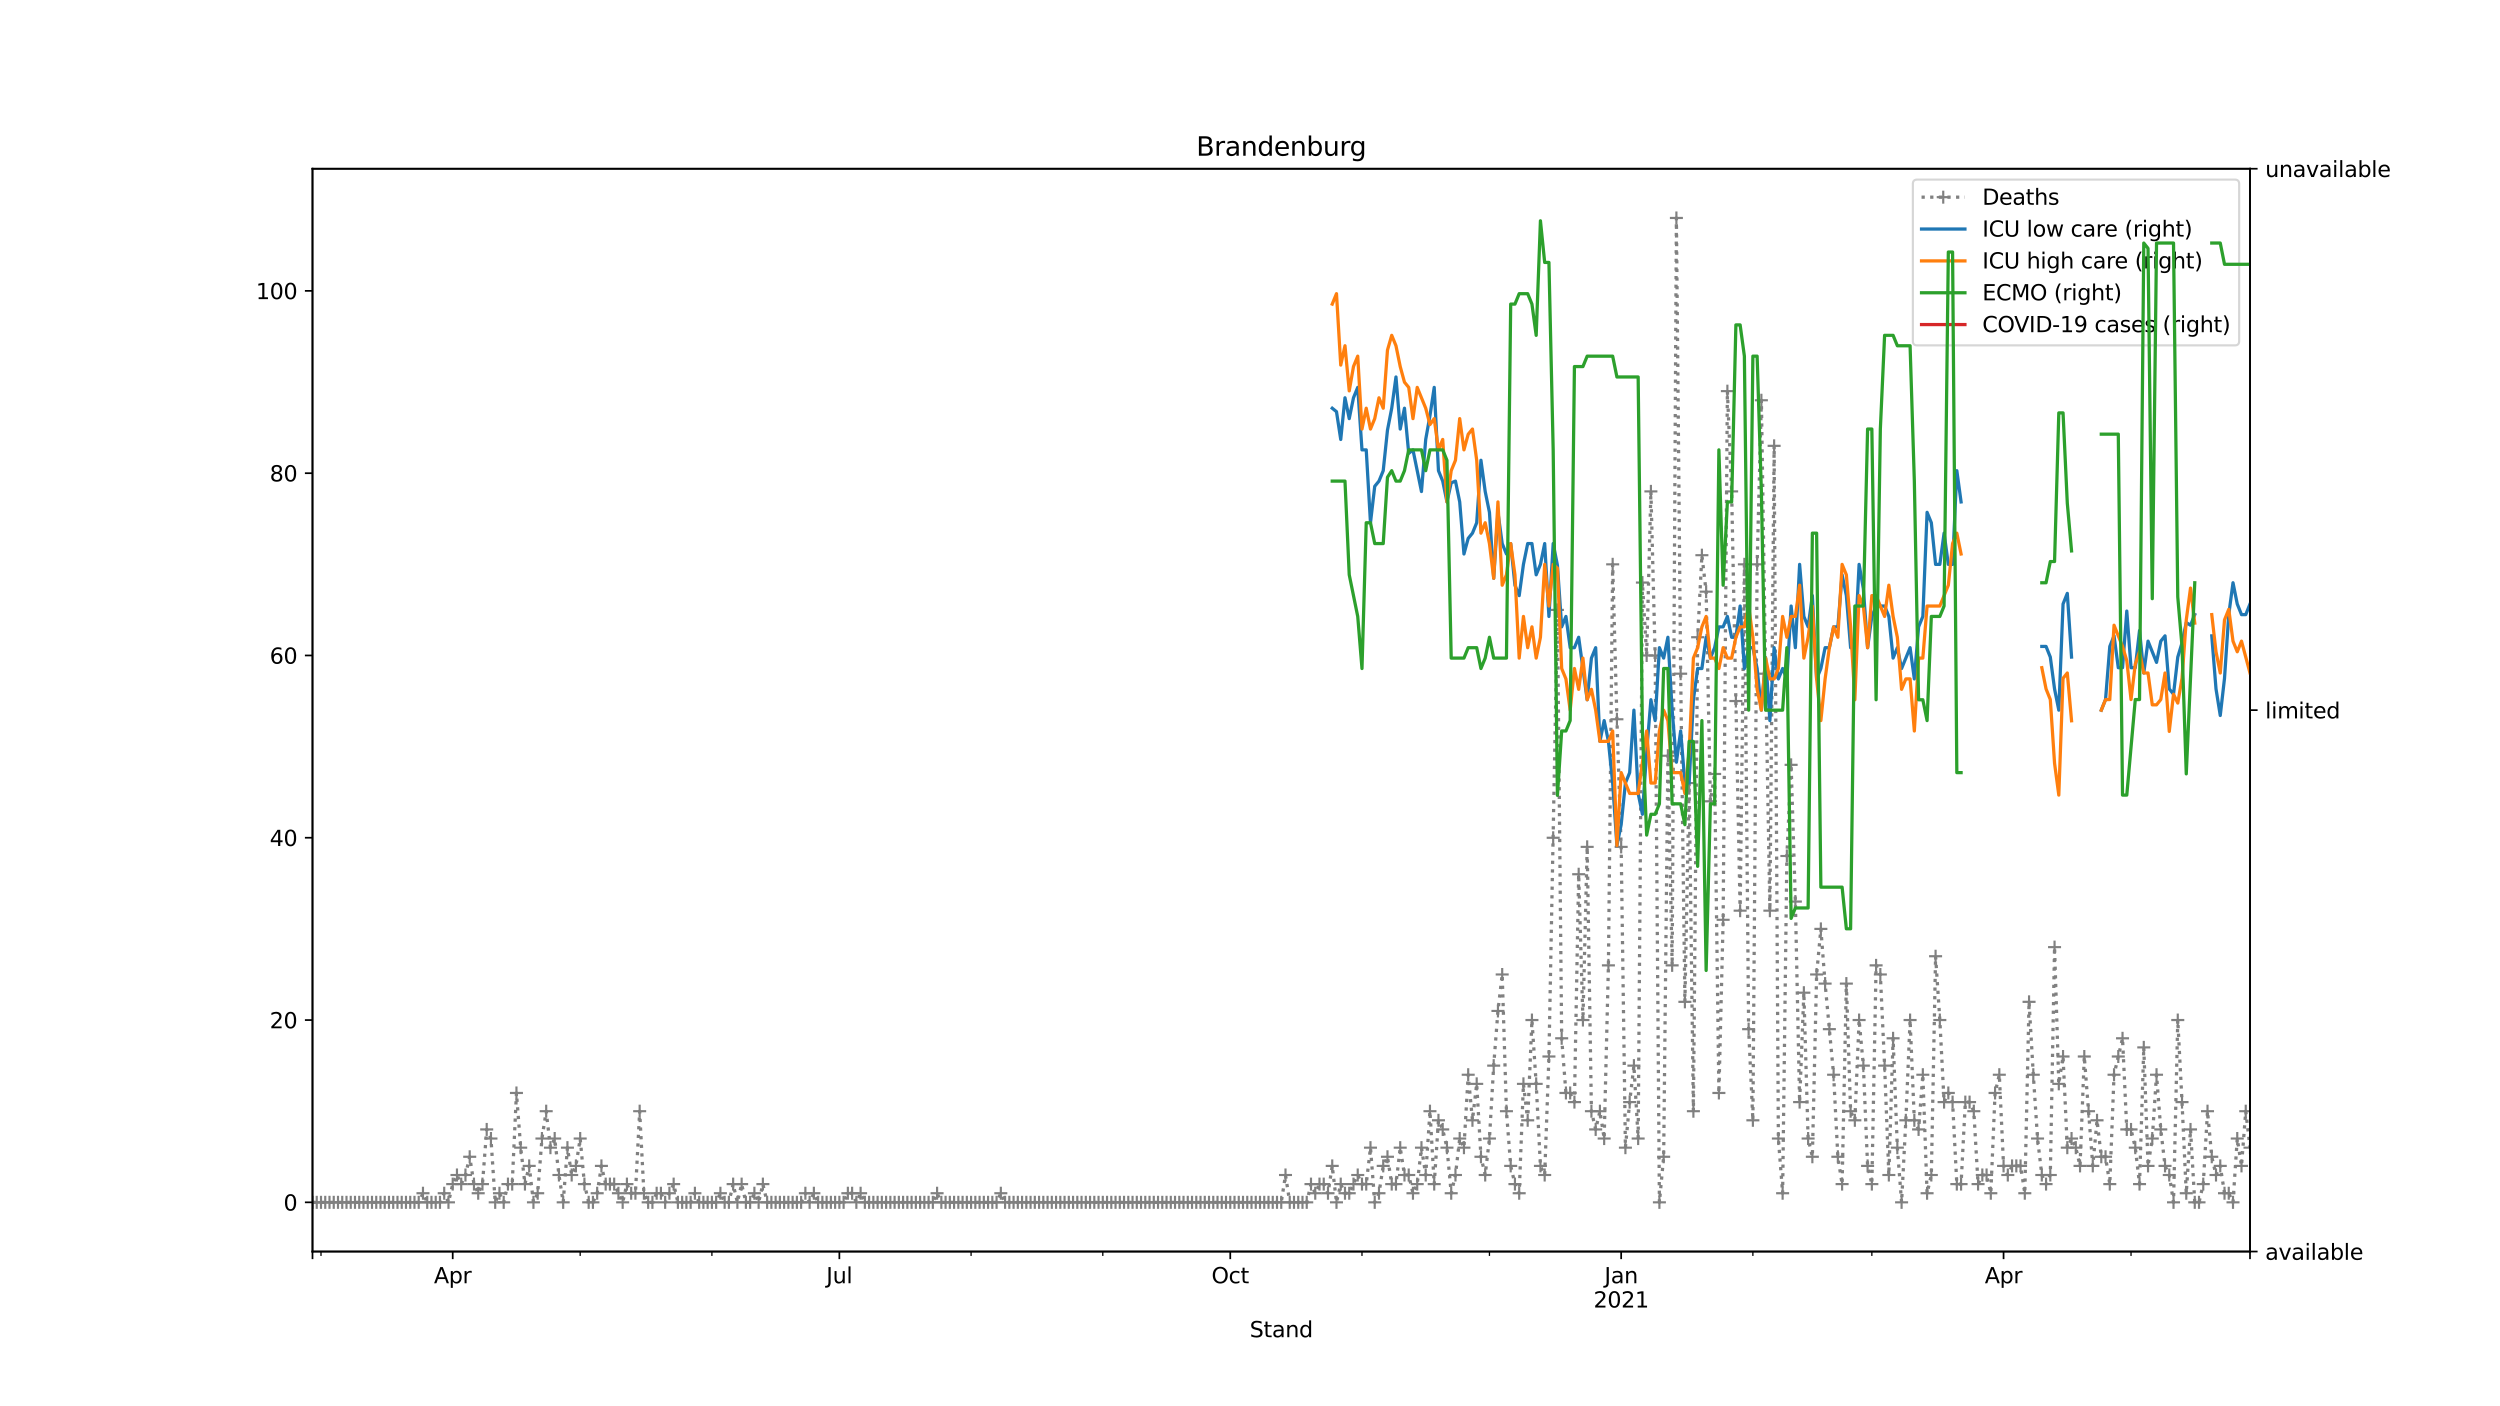 <?xml version="1.0" encoding="utf-8" standalone="no"?>
<!DOCTYPE svg PUBLIC "-//W3C//DTD SVG 1.1//EN"
  "http://www.w3.org/Graphics/SVG/1.1/DTD/svg11.dtd">
<svg height="648pt" version="1.1" viewBox="0 0 1152 648" width="1152pt" xmlns="http://www.w3.org/2000/svg" xmlns:xlink="http://www.w3.org/1999/xlink">
 <defs>
  <style type="text/css">*{stroke-linecap:butt;stroke-linejoin:round;}</style>
 </defs>
 <g id="figure_1">
  <g id="patch_1">
   <path d="M 0 648 
L 1152 648 
L 1152 0 
L 0 0 
z
" style="fill:#ffffff;"/>
  </g>
  <g id="axes_1">
   <g id="patch_2">
    <path d="M 144 576.72 
L 1036.8 576.72 
L 1036.8 77.76 
L 144 77.76 
z
" style="fill:#ffffff;"/>
   </g>
   <g id="matplotlib.axis_1">
    <g id="xtick_1">
     <g id="line2d_1">
      <defs>
       <path d="M 0 0 
L 0 3.5 
" id="m56d0788056" style="stroke:#000000;stroke-width:0.8;"/>
      </defs>
      <g>
       <use style="stroke:#000000;stroke-width:0.8;" x="144" xlink:href="#m56d0788056" y="576.72"/>
      </g>
     </g>
    </g>
    <g id="xtick_2">
     <g id="line2d_2">
      <g>
       <use style="stroke:#000000;stroke-width:0.8;" x="208.611" xlink:href="#m56d0788056" y="576.72"/>
      </g>
     </g>
     <g id="text_1">
      <!-- Apr -->
      <g transform="translate(199.961 591.318)scale(0.1 -0.1)">
       <defs>
        <path d="M 2188 4044 
L 1331 1722 
L 3047 1722 
L 2188 4044 
z
M 1831 4666 
L 2547 4666 
L 4325 0 
L 3669 0 
L 3244 1197 
L 1141 1197 
L 716 0 
L 50 0 
L 1831 4666 
z
" id="DejaVuSans-41" transform="scale(0.016)"/>
        <path d="M 1159 525 
L 1159 -1331 
L 581 -1331 
L 581 3500 
L 1159 3500 
L 1159 2969 
Q 1341 3281 1617 3432 
Q 1894 3584 2278 3584 
Q 2916 3584 3314 3078 
Q 3713 2572 3713 1747 
Q 3713 922 3314 415 
Q 2916 -91 2278 -91 
Q 1894 -91 1617 61 
Q 1341 213 1159 525 
z
M 3116 1747 
Q 3116 2381 2855 2742 
Q 2594 3103 2138 3103 
Q 1681 3103 1420 2742 
Q 1159 2381 1159 1747 
Q 1159 1113 1420 752 
Q 1681 391 2138 391 
Q 2594 391 2855 752 
Q 3116 1113 3116 1747 
z
" id="DejaVuSans-70" transform="scale(0.016)"/>
        <path d="M 2631 2963 
Q 2534 3019 2420 3045 
Q 2306 3072 2169 3072 
Q 1681 3072 1420 2755 
Q 1159 2438 1159 1844 
L 1159 0 
L 581 0 
L 581 3500 
L 1159 3500 
L 1159 2956 
Q 1341 3275 1631 3429 
Q 1922 3584 2338 3584 
Q 2397 3584 2469 3576 
Q 2541 3569 2628 3553 
L 2631 2963 
z
" id="DejaVuSans-72" transform="scale(0.016)"/>
       </defs>
       <use xlink:href="#DejaVuSans-41"/>
       <use x="68.408" xlink:href="#DejaVuSans-70"/>
       <use x="131.885" xlink:href="#DejaVuSans-72"/>
      </g>
     </g>
    </g>
    <g id="xtick_3">
     <g id="line2d_3">
      <g>
       <use style="stroke:#000000;stroke-width:0.8;" x="386.779" xlink:href="#m56d0788056" y="576.72"/>
      </g>
     </g>
     <g id="text_2">
      <!-- Jul -->
      <g transform="translate(380.746 591.318)scale(0.1 -0.1)">
       <defs>
        <path d="M 628 4666 
L 1259 4666 
L 1259 325 
Q 1259 -519 939 -900 
Q 619 -1281 -91 -1281 
L -331 -1281 
L -331 -750 
L -134 -750 
Q 284 -750 456 -515 
Q 628 -281 628 325 
L 628 4666 
z
" id="DejaVuSans-4a" transform="scale(0.016)"/>
        <path d="M 544 1381 
L 544 3500 
L 1119 3500 
L 1119 1403 
Q 1119 906 1312 657 
Q 1506 409 1894 409 
Q 2359 409 2629 706 
Q 2900 1003 2900 1516 
L 2900 3500 
L 3475 3500 
L 3475 0 
L 2900 0 
L 2900 538 
Q 2691 219 2414 64 
Q 2138 -91 1772 -91 
Q 1169 -91 856 284 
Q 544 659 544 1381 
z
M 1991 3584 
L 1991 3584 
z
" id="DejaVuSans-75" transform="scale(0.016)"/>
        <path d="M 603 4863 
L 1178 4863 
L 1178 0 
L 603 0 
L 603 4863 
z
" id="DejaVuSans-6c" transform="scale(0.016)"/>
       </defs>
       <use xlink:href="#DejaVuSans-4a"/>
       <use x="29.492" xlink:href="#DejaVuSans-75"/>
       <use x="92.871" xlink:href="#DejaVuSans-6c"/>
      </g>
     </g>
    </g>
    <g id="xtick_4">
     <g id="line2d_4">
      <g>
       <use style="stroke:#000000;stroke-width:0.8;" x="566.905" xlink:href="#m56d0788056" y="576.72"/>
      </g>
     </g>
     <g id="text_3">
      <!-- Oct -->
      <g transform="translate(558.26 591.318)scale(0.1 -0.1)">
       <defs>
        <path d="M 2522 4238 
Q 1834 4238 1429 3725 
Q 1025 3213 1025 2328 
Q 1025 1447 1429 934 
Q 1834 422 2522 422 
Q 3209 422 3611 934 
Q 4013 1447 4013 2328 
Q 4013 3213 3611 3725 
Q 3209 4238 2522 4238 
z
M 2522 4750 
Q 3503 4750 4090 4092 
Q 4678 3434 4678 2328 
Q 4678 1225 4090 567 
Q 3503 -91 2522 -91 
Q 1538 -91 948 565 
Q 359 1222 359 2328 
Q 359 3434 948 4092 
Q 1538 4750 2522 4750 
z
" id="DejaVuSans-4f" transform="scale(0.016)"/>
        <path d="M 3122 3366 
L 3122 2828 
Q 2878 2963 2633 3030 
Q 2388 3097 2138 3097 
Q 1578 3097 1268 2742 
Q 959 2388 959 1747 
Q 959 1106 1268 751 
Q 1578 397 2138 397 
Q 2388 397 2633 464 
Q 2878 531 3122 666 
L 3122 134 
Q 2881 22 2623 -34 
Q 2366 -91 2075 -91 
Q 1284 -91 818 406 
Q 353 903 353 1747 
Q 353 2603 823 3093 
Q 1294 3584 2113 3584 
Q 2378 3584 2631 3529 
Q 2884 3475 3122 3366 
z
" id="DejaVuSans-63" transform="scale(0.016)"/>
        <path d="M 1172 4494 
L 1172 3500 
L 2356 3500 
L 2356 3053 
L 1172 3053 
L 1172 1153 
Q 1172 725 1289 603 
Q 1406 481 1766 481 
L 2356 481 
L 2356 0 
L 1766 0 
Q 1100 0 847 248 
Q 594 497 594 1153 
L 594 3053 
L 172 3053 
L 172 3500 
L 594 3500 
L 594 4494 
L 1172 4494 
z
" id="DejaVuSans-74" transform="scale(0.016)"/>
       </defs>
       <use xlink:href="#DejaVuSans-4f"/>
       <use x="78.711" xlink:href="#DejaVuSans-63"/>
       <use x="133.691" xlink:href="#DejaVuSans-74"/>
      </g>
     </g>
    </g>
    <g id="xtick_5">
     <g id="line2d_5">
      <g>
       <use style="stroke:#000000;stroke-width:0.8;" x="747.032" xlink:href="#m56d0788056" y="576.72"/>
      </g>
     </g>
     <g id="text_4">
      <!-- Jan -->
      <g transform="translate(739.324 591.318)scale(0.1 -0.1)">
       <defs>
        <path d="M 2194 1759 
Q 1497 1759 1228 1600 
Q 959 1441 959 1056 
Q 959 750 1161 570 
Q 1363 391 1709 391 
Q 2188 391 2477 730 
Q 2766 1069 2766 1631 
L 2766 1759 
L 2194 1759 
z
M 3341 1997 
L 3341 0 
L 2766 0 
L 2766 531 
Q 2569 213 2275 61 
Q 1981 -91 1556 -91 
Q 1019 -91 701 211 
Q 384 513 384 1019 
Q 384 1609 779 1909 
Q 1175 2209 1959 2209 
L 2766 2209 
L 2766 2266 
Q 2766 2663 2505 2880 
Q 2244 3097 1772 3097 
Q 1472 3097 1187 3025 
Q 903 2953 641 2809 
L 641 3341 
Q 956 3463 1253 3523 
Q 1550 3584 1831 3584 
Q 2591 3584 2966 3190 
Q 3341 2797 3341 1997 
z
" id="DejaVuSans-61" transform="scale(0.016)"/>
        <path d="M 3513 2113 
L 3513 0 
L 2938 0 
L 2938 2094 
Q 2938 2591 2744 2837 
Q 2550 3084 2163 3084 
Q 1697 3084 1428 2787 
Q 1159 2491 1159 1978 
L 1159 0 
L 581 0 
L 581 3500 
L 1159 3500 
L 1159 2956 
Q 1366 3272 1645 3428 
Q 1925 3584 2291 3584 
Q 2894 3584 3203 3211 
Q 3513 2838 3513 2113 
z
" id="DejaVuSans-6e" transform="scale(0.016)"/>
       </defs>
       <use xlink:href="#DejaVuSans-4a"/>
       <use x="29.492" xlink:href="#DejaVuSans-61"/>
       <use x="90.771" xlink:href="#DejaVuSans-6e"/>
      </g>
      <!-- 2021 -->
      <g transform="translate(734.307 602.516)scale(0.1 -0.1)">
       <defs>
        <path d="M 1228 531 
L 3431 531 
L 3431 0 
L 469 0 
L 469 531 
Q 828 903 1448 1529 
Q 2069 2156 2228 2338 
Q 2531 2678 2651 2914 
Q 2772 3150 2772 3378 
Q 2772 3750 2511 3984 
Q 2250 4219 1831 4219 
Q 1534 4219 1204 4116 
Q 875 4013 500 3803 
L 500 4441 
Q 881 4594 1212 4672 
Q 1544 4750 1819 4750 
Q 2544 4750 2975 4387 
Q 3406 4025 3406 3419 
Q 3406 3131 3298 2873 
Q 3191 2616 2906 2266 
Q 2828 2175 2409 1742 
Q 1991 1309 1228 531 
z
" id="DejaVuSans-32" transform="scale(0.016)"/>
        <path d="M 2034 4250 
Q 1547 4250 1301 3770 
Q 1056 3291 1056 2328 
Q 1056 1369 1301 889 
Q 1547 409 2034 409 
Q 2525 409 2770 889 
Q 3016 1369 3016 2328 
Q 3016 3291 2770 3770 
Q 2525 4250 2034 4250 
z
M 2034 4750 
Q 2819 4750 3233 4129 
Q 3647 3509 3647 2328 
Q 3647 1150 3233 529 
Q 2819 -91 2034 -91 
Q 1250 -91 836 529 
Q 422 1150 422 2328 
Q 422 3509 836 4129 
Q 1250 4750 2034 4750 
z
" id="DejaVuSans-30" transform="scale(0.016)"/>
        <path d="M 794 531 
L 1825 531 
L 1825 4091 
L 703 3866 
L 703 4441 
L 1819 4666 
L 2450 4666 
L 2450 531 
L 3481 531 
L 3481 0 
L 794 0 
L 794 531 
z
" id="DejaVuSans-31" transform="scale(0.016)"/>
       </defs>
       <use xlink:href="#DejaVuSans-32"/>
       <use x="63.623" xlink:href="#DejaVuSans-30"/>
       <use x="127.246" xlink:href="#DejaVuSans-32"/>
       <use x="190.869" xlink:href="#DejaVuSans-31"/>
      </g>
     </g>
    </g>
    <g id="xtick_6">
     <g id="line2d_6">
      <g>
       <use style="stroke:#000000;stroke-width:0.8;" x="923.242" xlink:href="#m56d0788056" y="576.72"/>
      </g>
     </g>
     <g id="text_5">
      <!-- Apr -->
      <g transform="translate(914.592 591.318)scale(0.1 -0.1)">
       <use xlink:href="#DejaVuSans-41"/>
       <use x="68.408" xlink:href="#DejaVuSans-70"/>
       <use x="131.885" xlink:href="#DejaVuSans-72"/>
      </g>
     </g>
    </g>
    <g id="xtick_7">
     <g id="line2d_7">
      <g>
       <use style="stroke:#000000;stroke-width:0.8;" x="1036.8" xlink:href="#m56d0788056" y="576.72"/>
      </g>
     </g>
    </g>
    <g id="xtick_8">
     <g id="line2d_8">
      <defs>
       <path d="M 0 0 
L 0 2 
" id="m47095d9f4a" style="stroke:#000000;stroke-width:0.6;"/>
      </defs>
      <g>
       <use style="stroke:#000000;stroke-width:0.6;" x="147.916" xlink:href="#m47095d9f4a" y="576.72"/>
      </g>
     </g>
    </g>
    <g id="xtick_9">
     <g id="line2d_9">
      <g>
       <use style="stroke:#000000;stroke-width:0.6;" x="267.347" xlink:href="#m47095d9f4a" y="576.72"/>
      </g>
     </g>
    </g>
    <g id="xtick_10">
     <g id="line2d_10">
      <g>
       <use style="stroke:#000000;stroke-width:0.6;" x="328.042" xlink:href="#m47095d9f4a" y="576.72"/>
      </g>
     </g>
    </g>
    <g id="xtick_11">
     <g id="line2d_11">
      <g>
       <use style="stroke:#000000;stroke-width:0.6;" x="447.474" xlink:href="#m47095d9f4a" y="576.72"/>
      </g>
     </g>
    </g>
    <g id="xtick_12">
     <g id="line2d_12">
      <g>
       <use style="stroke:#000000;stroke-width:0.6;" x="508.168" xlink:href="#m47095d9f4a" y="576.72"/>
      </g>
     </g>
    </g>
    <g id="xtick_13">
     <g id="line2d_13">
      <g>
       <use style="stroke:#000000;stroke-width:0.6;" x="627.6" xlink:href="#m47095d9f4a" y="576.72"/>
      </g>
     </g>
    </g>
    <g id="xtick_14">
     <g id="line2d_14">
      <g>
       <use style="stroke:#000000;stroke-width:0.6;" x="686.337" xlink:href="#m47095d9f4a" y="576.72"/>
      </g>
     </g>
    </g>
    <g id="xtick_15">
     <g id="line2d_15">
      <g>
       <use style="stroke:#000000;stroke-width:0.6;" x="807.726" xlink:href="#m47095d9f4a" y="576.72"/>
      </g>
     </g>
    </g>
    <g id="xtick_16">
     <g id="line2d_16">
      <g>
       <use style="stroke:#000000;stroke-width:0.6;" x="862.547" xlink:href="#m47095d9f4a" y="576.72"/>
      </g>
     </g>
    </g>
    <g id="xtick_17">
     <g id="line2d_17">
      <g>
       <use style="stroke:#000000;stroke-width:0.6;" x="981.979" xlink:href="#m47095d9f4a" y="576.72"/>
      </g>
     </g>
    </g>
    <g id="text_6">
     <!-- Stand -->
     <g transform="translate(575.859 616.194)scale(0.1 -0.1)">
      <defs>
       <path d="M 3425 4513 
L 3425 3897 
Q 3066 4069 2747 4153 
Q 2428 4238 2131 4238 
Q 1616 4238 1336 4038 
Q 1056 3838 1056 3469 
Q 1056 3159 1242 3001 
Q 1428 2844 1947 2747 
L 2328 2669 
Q 3034 2534 3370 2195 
Q 3706 1856 3706 1288 
Q 3706 609 3251 259 
Q 2797 -91 1919 -91 
Q 1588 -91 1214 -16 
Q 841 59 441 206 
L 441 856 
Q 825 641 1194 531 
Q 1563 422 1919 422 
Q 2459 422 2753 634 
Q 3047 847 3047 1241 
Q 3047 1584 2836 1778 
Q 2625 1972 2144 2069 
L 1759 2144 
Q 1053 2284 737 2584 
Q 422 2884 422 3419 
Q 422 4038 858 4394 
Q 1294 4750 2059 4750 
Q 2388 4750 2728 4690 
Q 3069 4631 3425 4513 
z
" id="DejaVuSans-53" transform="scale(0.016)"/>
       <path d="M 2906 2969 
L 2906 4863 
L 3481 4863 
L 3481 0 
L 2906 0 
L 2906 525 
Q 2725 213 2448 61 
Q 2172 -91 1784 -91 
Q 1150 -91 751 415 
Q 353 922 353 1747 
Q 353 2572 751 3078 
Q 1150 3584 1784 3584 
Q 2172 3584 2448 3432 
Q 2725 3281 2906 2969 
z
M 947 1747 
Q 947 1113 1208 752 
Q 1469 391 1925 391 
Q 2381 391 2643 752 
Q 2906 1113 2906 1747 
Q 2906 2381 2643 2742 
Q 2381 3103 1925 3103 
Q 1469 3103 1208 2742 
Q 947 2381 947 1747 
z
" id="DejaVuSans-64" transform="scale(0.016)"/>
      </defs>
      <use xlink:href="#DejaVuSans-53"/>
      <use x="63.477" xlink:href="#DejaVuSans-74"/>
      <use x="102.686" xlink:href="#DejaVuSans-61"/>
      <use x="163.965" xlink:href="#DejaVuSans-6e"/>
      <use x="227.344" xlink:href="#DejaVuSans-64"/>
     </g>
    </g>
   </g>
   <g id="matplotlib.axis_2">
    <g id="ytick_1">
     <g id="line2d_18">
      <defs>
       <path d="M 0 0 
L -3.5 0 
" id="m7df53f9477" style="stroke:#000000;stroke-width:0.8;"/>
      </defs>
      <g>
       <use style="stroke:#000000;stroke-width:0.8;" x="144" xlink:href="#m7df53f9477" y="554.04"/>
      </g>
     </g>
     <g id="text_7">
      <!-- 0 -->
      <g transform="translate(130.637 557.839)scale(0.1 -0.1)">
       <use xlink:href="#DejaVuSans-30"/>
      </g>
     </g>
    </g>
    <g id="ytick_2">
     <g id="line2d_19">
      <g>
       <use style="stroke:#000000;stroke-width:0.8;" x="144" xlink:href="#m7df53f9477" y="470.04"/>
      </g>
     </g>
     <g id="text_8">
      <!-- 20 -->
      <g transform="translate(124.275 473.839)scale(0.1 -0.1)">
       <use xlink:href="#DejaVuSans-32"/>
       <use x="63.623" xlink:href="#DejaVuSans-30"/>
      </g>
     </g>
    </g>
    <g id="ytick_3">
     <g id="line2d_20">
      <g>
       <use style="stroke:#000000;stroke-width:0.8;" x="144" xlink:href="#m7df53f9477" y="386.04"/>
      </g>
     </g>
     <g id="text_9">
      <!-- 40 -->
      <g transform="translate(124.275 389.839)scale(0.1 -0.1)">
       <defs>
        <path d="M 2419 4116 
L 825 1625 
L 2419 1625 
L 2419 4116 
z
M 2253 4666 
L 3047 4666 
L 3047 1625 
L 3713 1625 
L 3713 1100 
L 3047 1100 
L 3047 0 
L 2419 0 
L 2419 1100 
L 313 1100 
L 313 1709 
L 2253 4666 
z
" id="DejaVuSans-34" transform="scale(0.016)"/>
       </defs>
       <use xlink:href="#DejaVuSans-34"/>
       <use x="63.623" xlink:href="#DejaVuSans-30"/>
      </g>
     </g>
    </g>
    <g id="ytick_4">
     <g id="line2d_21">
      <g>
       <use style="stroke:#000000;stroke-width:0.8;" x="144" xlink:href="#m7df53f9477" y="302.04"/>
      </g>
     </g>
     <g id="text_10">
      <!-- 60 -->
      <g transform="translate(124.275 305.839)scale(0.1 -0.1)">
       <defs>
        <path d="M 2113 2584 
Q 1688 2584 1439 2293 
Q 1191 2003 1191 1497 
Q 1191 994 1439 701 
Q 1688 409 2113 409 
Q 2538 409 2786 701 
Q 3034 994 3034 1497 
Q 3034 2003 2786 2293 
Q 2538 2584 2113 2584 
z
M 3366 4563 
L 3366 3988 
Q 3128 4100 2886 4159 
Q 2644 4219 2406 4219 
Q 1781 4219 1451 3797 
Q 1122 3375 1075 2522 
Q 1259 2794 1537 2939 
Q 1816 3084 2150 3084 
Q 2853 3084 3261 2657 
Q 3669 2231 3669 1497 
Q 3669 778 3244 343 
Q 2819 -91 2113 -91 
Q 1303 -91 875 529 
Q 447 1150 447 2328 
Q 447 3434 972 4092 
Q 1497 4750 2381 4750 
Q 2619 4750 2861 4703 
Q 3103 4656 3366 4563 
z
" id="DejaVuSans-36" transform="scale(0.016)"/>
       </defs>
       <use xlink:href="#DejaVuSans-36"/>
       <use x="63.623" xlink:href="#DejaVuSans-30"/>
      </g>
     </g>
    </g>
    <g id="ytick_5">
     <g id="line2d_22">
      <g>
       <use style="stroke:#000000;stroke-width:0.8;" x="144" xlink:href="#m7df53f9477" y="218.04"/>
      </g>
     </g>
     <g id="text_11">
      <!-- 80 -->
      <g transform="translate(124.275 221.839)scale(0.1 -0.1)">
       <defs>
        <path d="M 2034 2216 
Q 1584 2216 1326 1975 
Q 1069 1734 1069 1313 
Q 1069 891 1326 650 
Q 1584 409 2034 409 
Q 2484 409 2743 651 
Q 3003 894 3003 1313 
Q 3003 1734 2745 1975 
Q 2488 2216 2034 2216 
z
M 1403 2484 
Q 997 2584 770 2862 
Q 544 3141 544 3541 
Q 544 4100 942 4425 
Q 1341 4750 2034 4750 
Q 2731 4750 3128 4425 
Q 3525 4100 3525 3541 
Q 3525 3141 3298 2862 
Q 3072 2584 2669 2484 
Q 3125 2378 3379 2068 
Q 3634 1759 3634 1313 
Q 3634 634 3220 271 
Q 2806 -91 2034 -91 
Q 1263 -91 848 271 
Q 434 634 434 1313 
Q 434 1759 690 2068 
Q 947 2378 1403 2484 
z
M 1172 3481 
Q 1172 3119 1398 2916 
Q 1625 2713 2034 2713 
Q 2441 2713 2670 2916 
Q 2900 3119 2900 3481 
Q 2900 3844 2670 4047 
Q 2441 4250 2034 4250 
Q 1625 4250 1398 4047 
Q 1172 3844 1172 3481 
z
" id="DejaVuSans-38" transform="scale(0.016)"/>
       </defs>
       <use xlink:href="#DejaVuSans-38"/>
       <use x="63.623" xlink:href="#DejaVuSans-30"/>
      </g>
     </g>
    </g>
    <g id="ytick_6">
     <g id="line2d_23">
      <g>
       <use style="stroke:#000000;stroke-width:0.8;" x="144" xlink:href="#m7df53f9477" y="134.04"/>
      </g>
     </g>
     <g id="text_12">
      <!-- 100 -->
      <g transform="translate(117.912 137.839)scale(0.1 -0.1)">
       <use xlink:href="#DejaVuSans-31"/>
       <use x="63.623" xlink:href="#DejaVuSans-30"/>
       <use x="127.246" xlink:href="#DejaVuSans-30"/>
      </g>
     </g>
    </g>
   </g>
   <g id="line2d_24">
    <path clip-path="url(#pc5a7b874ef)" d="M 144 554.04 
L 192.947 554.04 
L 194.905 549.84 
L 196.863 554.04 
L 202.737 554.04 
L 204.695 549.84 
L 206.653 554.04 
L 208.611 545.64 
L 210.568 541.44 
L 212.526 545.64 
L 214.484 541.44 
L 216.442 533.04 
L 218.4 545.64 
L 220.358 549.84 
L 222.316 545.64 
L 224.274 520.44 
L 226.232 524.64 
L 228.189 554.04 
L 230.147 549.84 
L 232.105 554.04 
L 234.063 545.64 
L 236.021 545.64 
L 237.979 503.64 
L 239.937 528.84 
L 241.895 545.64 
L 243.853 537.24 
L 245.811 554.04 
L 247.768 549.84 
L 249.726 524.64 
L 251.684 512.04 
L 253.642 528.84 
L 255.6 524.64 
L 257.558 541.44 
L 259.516 554.04 
L 261.474 528.84 
L 263.432 541.44 
L 265.389 537.24 
L 267.347 524.64 
L 269.305 545.64 
L 271.263 554.04 
L 273.221 554.04 
L 275.179 549.84 
L 277.137 537.24 
L 279.095 545.64 
L 283.011 545.64 
L 286.926 554.04 
L 288.884 545.64 
L 290.842 549.84 
L 292.8 549.84 
L 294.758 512.04 
L 296.716 549.84 
L 298.674 554.04 
L 300.632 554.04 
L 302.589 549.84 
L 304.547 549.84 
L 306.505 554.04 
L 310.421 545.64 
L 312.379 554.04 
L 318.253 554.04 
L 320.211 549.84 
L 322.168 554.04 
L 330 554.04 
L 331.958 549.84 
L 333.916 554.04 
L 335.874 554.04 
L 337.832 545.64 
L 339.789 554.04 
L 341.747 545.64 
L 343.705 554.04 
L 345.663 554.04 
L 347.621 549.84 
L 349.579 554.04 
L 351.537 545.64 
L 353.495 554.04 
L 369.158 554.04 
L 371.116 549.84 
L 373.074 554.04 
L 375.032 549.84 
L 376.989 554.04 
L 388.737 554.04 
L 390.695 549.84 
L 392.653 549.84 
L 394.611 554.04 
L 396.568 549.84 
L 398.526 554.04 
L 429.853 554.04 
L 431.811 549.84 
L 433.768 554.04 
L 459.221 554.04 
L 461.179 549.84 
L 463.137 554.04 
L 590.4 554.04 
L 592.358 541.44 
L 594.316 554.04 
L 602.147 554.04 
L 604.105 545.64 
L 606.063 549.84 
L 608.021 545.64 
L 609.979 545.64 
L 611.937 549.84 
L 613.895 537.24 
L 615.853 554.04 
L 617.811 545.64 
L 619.768 549.84 
L 621.726 549.84 
L 625.642 541.44 
L 627.6 545.64 
L 629.558 545.64 
L 631.516 528.84 
L 633.474 554.04 
L 635.432 549.84 
L 637.389 537.24 
L 639.347 533.04 
L 641.305 545.64 
L 643.263 545.64 
L 645.221 528.84 
L 647.179 541.44 
L 649.137 541.44 
L 651.095 549.84 
L 653.053 545.64 
L 655.011 528.84 
L 656.968 541.44 
L 658.926 512.04 
L 660.884 545.64 
L 662.842 516.24 
L 664.8 520.44 
L 666.758 528.84 
L 668.716 549.84 
L 670.674 541.44 
L 672.632 524.64 
L 674.589 528.84 
L 676.547 495.24 
L 678.505 516.24 
L 680.463 499.44 
L 682.421 533.04 
L 684.379 541.44 
L 686.337 524.64 
L 688.295 491.04 
L 690.253 465.84 
L 692.211 449.04 
L 694.168 512.04 
L 696.126 537.24 
L 698.084 545.64 
L 700.042 549.84 
L 702 499.44 
L 703.958 516.24 
L 705.916 470.04 
L 707.874 499.44 
L 709.832 537.24 
L 711.789 541.44 
L 713.747 486.84 
L 717.663 281.04 
L 719.621 478.44 
L 721.579 503.64 
L 723.537 503.64 
L 725.495 507.84 
L 727.453 402.84 
L 729.411 470.04 
L 731.368 390.24 
L 733.326 512.04 
L 735.284 520.44 
L 737.242 512.04 
L 739.2 524.64 
L 741.158 444.84 
L 743.116 260.04 
L 745.074 331.44 
L 747.032 390.24 
L 748.989 528.84 
L 750.947 507.84 
L 752.905 491.04 
L 754.863 524.64 
L 756.821 268.44 
L 758.779 302.04 
L 760.737 226.44 
L 762.695 302.04 
L 764.653 554.04 
L 766.611 533.04 
L 768.568 348.24 
L 770.526 444.84 
L 772.484 100.44 
L 774.442 310.44 
L 776.4 461.64 
L 778.358 360.84 
L 780.316 512.04 
L 782.274 293.64 
L 784.232 255.84 
L 786.189 272.64 
L 788.147 369.24 
L 790.105 356.64 
L 792.063 503.64 
L 794.021 423.84 
L 795.979 180.24 
L 797.937 226.44 
L 801.853 419.64 
L 803.811 260.04 
L 805.768 474.24 
L 807.726 516.24 
L 809.684 260.04 
L 811.642 184.44 
L 813.6 310.44 
L 815.558 419.64 
L 817.516 205.44 
L 819.474 524.64 
L 821.432 549.84 
L 823.389 394.44 
L 825.347 352.44 
L 827.305 415.44 
L 829.263 507.84 
L 831.221 457.44 
L 833.179 524.64 
L 835.137 533.04 
L 837.095 449.04 
L 839.053 428.04 
L 841.011 453.24 
L 844.926 495.24 
L 846.884 533.04 
L 848.842 545.64 
L 850.8 453.24 
L 852.758 512.04 
L 854.716 516.24 
L 856.674 470.04 
L 858.632 491.04 
L 860.589 537.24 
L 862.547 545.64 
L 864.505 444.84 
L 866.463 449.04 
L 868.421 491.04 
L 870.379 541.44 
L 872.337 478.44 
L 874.295 528.84 
L 876.253 554.04 
L 878.211 516.24 
L 880.168 470.04 
L 882.126 516.24 
L 884.084 520.44 
L 886.042 495.24 
L 888 549.84 
L 889.958 541.44 
L 891.916 440.64 
L 893.874 470.04 
L 895.832 507.84 
L 897.789 503.64 
L 899.747 507.84 
L 901.705 545.64 
L 903.663 545.64 
L 905.621 507.84 
L 907.579 507.84 
L 909.537 512.04 
L 911.495 545.64 
L 913.453 541.44 
L 915.411 541.44 
L 917.368 549.84 
L 919.326 503.64 
L 921.284 495.24 
L 923.242 537.24 
L 925.2 541.44 
L 927.158 537.24 
L 931.074 537.24 
L 933.032 549.84 
L 934.989 461.64 
L 936.947 495.24 
L 938.905 524.64 
L 940.863 541.44 
L 942.821 545.64 
L 944.779 541.44 
L 946.737 436.44 
L 948.695 499.44 
L 950.653 486.84 
L 952.611 528.84 
L 954.568 524.64 
L 956.526 528.84 
L 958.484 537.24 
L 960.442 486.84 
L 964.358 537.24 
L 966.316 516.24 
L 968.274 533.04 
L 970.232 533.04 
L 972.189 545.64 
L 974.147 495.24 
L 978.063 478.44 
L 980.021 520.44 
L 981.979 520.44 
L 983.937 528.84 
L 985.895 545.64 
L 987.853 482.64 
L 989.811 537.24 
L 991.768 524.64 
L 993.726 495.24 
L 995.684 520.44 
L 997.642 537.24 
L 999.6 541.44 
L 1001.558 554.04 
L 1003.516 470.04 
L 1005.474 507.84 
L 1007.432 549.84 
L 1009.389 520.44 
L 1011.347 554.04 
L 1013.305 554.04 
L 1015.263 545.64 
L 1017.221 512.04 
L 1019.179 533.04 
L 1021.137 541.44 
L 1023.095 537.24 
L 1025.053 549.84 
L 1027.011 549.84 
L 1028.968 554.04 
L 1030.926 524.64 
L 1032.884 537.24 
L 1034.842 512.04 
L 1036.8 528.84 
L 1036.8 528.84 
" style="fill:none;stroke:#808080;stroke-dasharray:1.5,2.475;stroke-dashoffset:0;stroke-width:1.5;"/>
    <defs>
     <path d="M -3 0 
L 3 0 
M 0 3 
L 0 -3 
" id="ma086e612d4" style="stroke:#808080;"/>
    </defs>
    <g clip-path="url(#pc5a7b874ef)">
     <use style="fill:#808080;stroke:#808080;" x="144" xlink:href="#ma086e612d4" y="554.04"/>
     <use style="fill:#808080;stroke:#808080;" x="145.958" xlink:href="#ma086e612d4" y="554.04"/>
     <use style="fill:#808080;stroke:#808080;" x="147.916" xlink:href="#ma086e612d4" y="554.04"/>
     <use style="fill:#808080;stroke:#808080;" x="149.874" xlink:href="#ma086e612d4" y="554.04"/>
     <use style="fill:#808080;stroke:#808080;" x="151.832" xlink:href="#ma086e612d4" y="554.04"/>
     <use style="fill:#808080;stroke:#808080;" x="153.789" xlink:href="#ma086e612d4" y="554.04"/>
     <use style="fill:#808080;stroke:#808080;" x="155.747" xlink:href="#ma086e612d4" y="554.04"/>
     <use style="fill:#808080;stroke:#808080;" x="157.705" xlink:href="#ma086e612d4" y="554.04"/>
     <use style="fill:#808080;stroke:#808080;" x="159.663" xlink:href="#ma086e612d4" y="554.04"/>
     <use style="fill:#808080;stroke:#808080;" x="161.621" xlink:href="#ma086e612d4" y="554.04"/>
     <use style="fill:#808080;stroke:#808080;" x="163.579" xlink:href="#ma086e612d4" y="554.04"/>
     <use style="fill:#808080;stroke:#808080;" x="165.537" xlink:href="#ma086e612d4" y="554.04"/>
     <use style="fill:#808080;stroke:#808080;" x="167.495" xlink:href="#ma086e612d4" y="554.04"/>
     <use style="fill:#808080;stroke:#808080;" x="169.453" xlink:href="#ma086e612d4" y="554.04"/>
     <use style="fill:#808080;stroke:#808080;" x="171.411" xlink:href="#ma086e612d4" y="554.04"/>
     <use style="fill:#808080;stroke:#808080;" x="173.368" xlink:href="#ma086e612d4" y="554.04"/>
     <use style="fill:#808080;stroke:#808080;" x="175.326" xlink:href="#ma086e612d4" y="554.04"/>
     <use style="fill:#808080;stroke:#808080;" x="177.284" xlink:href="#ma086e612d4" y="554.04"/>
     <use style="fill:#808080;stroke:#808080;" x="179.242" xlink:href="#ma086e612d4" y="554.04"/>
     <use style="fill:#808080;stroke:#808080;" x="181.2" xlink:href="#ma086e612d4" y="554.04"/>
     <use style="fill:#808080;stroke:#808080;" x="183.158" xlink:href="#ma086e612d4" y="554.04"/>
     <use style="fill:#808080;stroke:#808080;" x="185.116" xlink:href="#ma086e612d4" y="554.04"/>
     <use style="fill:#808080;stroke:#808080;" x="187.074" xlink:href="#ma086e612d4" y="554.04"/>
     <use style="fill:#808080;stroke:#808080;" x="189.032" xlink:href="#ma086e612d4" y="554.04"/>
     <use style="fill:#808080;stroke:#808080;" x="190.989" xlink:href="#ma086e612d4" y="554.04"/>
     <use style="fill:#808080;stroke:#808080;" x="192.947" xlink:href="#ma086e612d4" y="554.04"/>
     <use style="fill:#808080;stroke:#808080;" x="194.905" xlink:href="#ma086e612d4" y="549.84"/>
     <use style="fill:#808080;stroke:#808080;" x="196.863" xlink:href="#ma086e612d4" y="554.04"/>
     <use style="fill:#808080;stroke:#808080;" x="198.821" xlink:href="#ma086e612d4" y="554.04"/>
     <use style="fill:#808080;stroke:#808080;" x="200.779" xlink:href="#ma086e612d4" y="554.04"/>
     <use style="fill:#808080;stroke:#808080;" x="202.737" xlink:href="#ma086e612d4" y="554.04"/>
     <use style="fill:#808080;stroke:#808080;" x="204.695" xlink:href="#ma086e612d4" y="549.84"/>
     <use style="fill:#808080;stroke:#808080;" x="206.653" xlink:href="#ma086e612d4" y="554.04"/>
     <use style="fill:#808080;stroke:#808080;" x="208.611" xlink:href="#ma086e612d4" y="545.64"/>
     <use style="fill:#808080;stroke:#808080;" x="210.568" xlink:href="#ma086e612d4" y="541.44"/>
     <use style="fill:#808080;stroke:#808080;" x="212.526" xlink:href="#ma086e612d4" y="545.64"/>
     <use style="fill:#808080;stroke:#808080;" x="214.484" xlink:href="#ma086e612d4" y="541.44"/>
     <use style="fill:#808080;stroke:#808080;" x="216.442" xlink:href="#ma086e612d4" y="533.04"/>
     <use style="fill:#808080;stroke:#808080;" x="218.4" xlink:href="#ma086e612d4" y="545.64"/>
     <use style="fill:#808080;stroke:#808080;" x="220.358" xlink:href="#ma086e612d4" y="549.84"/>
     <use style="fill:#808080;stroke:#808080;" x="222.316" xlink:href="#ma086e612d4" y="545.64"/>
     <use style="fill:#808080;stroke:#808080;" x="224.274" xlink:href="#ma086e612d4" y="520.44"/>
     <use style="fill:#808080;stroke:#808080;" x="226.232" xlink:href="#ma086e612d4" y="524.64"/>
     <use style="fill:#808080;stroke:#808080;" x="228.189" xlink:href="#ma086e612d4" y="554.04"/>
     <use style="fill:#808080;stroke:#808080;" x="230.147" xlink:href="#ma086e612d4" y="549.84"/>
     <use style="fill:#808080;stroke:#808080;" x="232.105" xlink:href="#ma086e612d4" y="554.04"/>
     <use style="fill:#808080;stroke:#808080;" x="234.063" xlink:href="#ma086e612d4" y="545.64"/>
     <use style="fill:#808080;stroke:#808080;" x="236.021" xlink:href="#ma086e612d4" y="545.64"/>
     <use style="fill:#808080;stroke:#808080;" x="237.979" xlink:href="#ma086e612d4" y="503.64"/>
     <use style="fill:#808080;stroke:#808080;" x="239.937" xlink:href="#ma086e612d4" y="528.84"/>
     <use style="fill:#808080;stroke:#808080;" x="241.895" xlink:href="#ma086e612d4" y="545.64"/>
     <use style="fill:#808080;stroke:#808080;" x="243.853" xlink:href="#ma086e612d4" y="537.24"/>
     <use style="fill:#808080;stroke:#808080;" x="245.811" xlink:href="#ma086e612d4" y="554.04"/>
     <use style="fill:#808080;stroke:#808080;" x="247.768" xlink:href="#ma086e612d4" y="549.84"/>
     <use style="fill:#808080;stroke:#808080;" x="249.726" xlink:href="#ma086e612d4" y="524.64"/>
     <use style="fill:#808080;stroke:#808080;" x="251.684" xlink:href="#ma086e612d4" y="512.04"/>
     <use style="fill:#808080;stroke:#808080;" x="253.642" xlink:href="#ma086e612d4" y="528.84"/>
     <use style="fill:#808080;stroke:#808080;" x="255.6" xlink:href="#ma086e612d4" y="524.64"/>
     <use style="fill:#808080;stroke:#808080;" x="257.558" xlink:href="#ma086e612d4" y="541.44"/>
     <use style="fill:#808080;stroke:#808080;" x="259.516" xlink:href="#ma086e612d4" y="554.04"/>
     <use style="fill:#808080;stroke:#808080;" x="261.474" xlink:href="#ma086e612d4" y="528.84"/>
     <use style="fill:#808080;stroke:#808080;" x="263.432" xlink:href="#ma086e612d4" y="541.44"/>
     <use style="fill:#808080;stroke:#808080;" x="265.389" xlink:href="#ma086e612d4" y="537.24"/>
     <use style="fill:#808080;stroke:#808080;" x="267.347" xlink:href="#ma086e612d4" y="524.64"/>
     <use style="fill:#808080;stroke:#808080;" x="269.305" xlink:href="#ma086e612d4" y="545.64"/>
     <use style="fill:#808080;stroke:#808080;" x="271.263" xlink:href="#ma086e612d4" y="554.04"/>
     <use style="fill:#808080;stroke:#808080;" x="273.221" xlink:href="#ma086e612d4" y="554.04"/>
     <use style="fill:#808080;stroke:#808080;" x="275.179" xlink:href="#ma086e612d4" y="549.84"/>
     <use style="fill:#808080;stroke:#808080;" x="277.137" xlink:href="#ma086e612d4" y="537.24"/>
     <use style="fill:#808080;stroke:#808080;" x="279.095" xlink:href="#ma086e612d4" y="545.64"/>
     <use style="fill:#808080;stroke:#808080;" x="281.053" xlink:href="#ma086e612d4" y="545.64"/>
     <use style="fill:#808080;stroke:#808080;" x="283.011" xlink:href="#ma086e612d4" y="545.64"/>
     <use style="fill:#808080;stroke:#808080;" x="284.968" xlink:href="#ma086e612d4" y="549.84"/>
     <use style="fill:#808080;stroke:#808080;" x="286.926" xlink:href="#ma086e612d4" y="554.04"/>
     <use style="fill:#808080;stroke:#808080;" x="288.884" xlink:href="#ma086e612d4" y="545.64"/>
     <use style="fill:#808080;stroke:#808080;" x="290.842" xlink:href="#ma086e612d4" y="549.84"/>
     <use style="fill:#808080;stroke:#808080;" x="292.8" xlink:href="#ma086e612d4" y="549.84"/>
     <use style="fill:#808080;stroke:#808080;" x="294.758" xlink:href="#ma086e612d4" y="512.04"/>
     <use style="fill:#808080;stroke:#808080;" x="296.716" xlink:href="#ma086e612d4" y="549.84"/>
     <use style="fill:#808080;stroke:#808080;" x="298.674" xlink:href="#ma086e612d4" y="554.04"/>
     <use style="fill:#808080;stroke:#808080;" x="300.632" xlink:href="#ma086e612d4" y="554.04"/>
     <use style="fill:#808080;stroke:#808080;" x="302.589" xlink:href="#ma086e612d4" y="549.84"/>
     <use style="fill:#808080;stroke:#808080;" x="304.547" xlink:href="#ma086e612d4" y="549.84"/>
     <use style="fill:#808080;stroke:#808080;" x="306.505" xlink:href="#ma086e612d4" y="554.04"/>
     <use style="fill:#808080;stroke:#808080;" x="308.463" xlink:href="#ma086e612d4" y="549.84"/>
     <use style="fill:#808080;stroke:#808080;" x="310.421" xlink:href="#ma086e612d4" y="545.64"/>
     <use style="fill:#808080;stroke:#808080;" x="312.379" xlink:href="#ma086e612d4" y="554.04"/>
     <use style="fill:#808080;stroke:#808080;" x="314.337" xlink:href="#ma086e612d4" y="554.04"/>
     <use style="fill:#808080;stroke:#808080;" x="316.295" xlink:href="#ma086e612d4" y="554.04"/>
     <use style="fill:#808080;stroke:#808080;" x="318.253" xlink:href="#ma086e612d4" y="554.04"/>
     <use style="fill:#808080;stroke:#808080;" x="320.211" xlink:href="#ma086e612d4" y="549.84"/>
     <use style="fill:#808080;stroke:#808080;" x="322.168" xlink:href="#ma086e612d4" y="554.04"/>
     <use style="fill:#808080;stroke:#808080;" x="324.126" xlink:href="#ma086e612d4" y="554.04"/>
     <use style="fill:#808080;stroke:#808080;" x="326.084" xlink:href="#ma086e612d4" y="554.04"/>
     <use style="fill:#808080;stroke:#808080;" x="328.042" xlink:href="#ma086e612d4" y="554.04"/>
     <use style="fill:#808080;stroke:#808080;" x="330" xlink:href="#ma086e612d4" y="554.04"/>
     <use style="fill:#808080;stroke:#808080;" x="331.958" xlink:href="#ma086e612d4" y="549.84"/>
     <use style="fill:#808080;stroke:#808080;" x="333.916" xlink:href="#ma086e612d4" y="554.04"/>
     <use style="fill:#808080;stroke:#808080;" x="335.874" xlink:href="#ma086e612d4" y="554.04"/>
     <use style="fill:#808080;stroke:#808080;" x="337.832" xlink:href="#ma086e612d4" y="545.64"/>
     <use style="fill:#808080;stroke:#808080;" x="339.789" xlink:href="#ma086e612d4" y="554.04"/>
     <use style="fill:#808080;stroke:#808080;" x="341.747" xlink:href="#ma086e612d4" y="545.64"/>
     <use style="fill:#808080;stroke:#808080;" x="343.705" xlink:href="#ma086e612d4" y="554.04"/>
     <use style="fill:#808080;stroke:#808080;" x="345.663" xlink:href="#ma086e612d4" y="554.04"/>
     <use style="fill:#808080;stroke:#808080;" x="347.621" xlink:href="#ma086e612d4" y="549.84"/>
     <use style="fill:#808080;stroke:#808080;" x="349.579" xlink:href="#ma086e612d4" y="554.04"/>
     <use style="fill:#808080;stroke:#808080;" x="351.537" xlink:href="#ma086e612d4" y="545.64"/>
     <use style="fill:#808080;stroke:#808080;" x="353.495" xlink:href="#ma086e612d4" y="554.04"/>
     <use style="fill:#808080;stroke:#808080;" x="355.453" xlink:href="#ma086e612d4" y="554.04"/>
     <use style="fill:#808080;stroke:#808080;" x="357.411" xlink:href="#ma086e612d4" y="554.04"/>
     <use style="fill:#808080;stroke:#808080;" x="359.368" xlink:href="#ma086e612d4" y="554.04"/>
     <use style="fill:#808080;stroke:#808080;" x="361.326" xlink:href="#ma086e612d4" y="554.04"/>
     <use style="fill:#808080;stroke:#808080;" x="363.284" xlink:href="#ma086e612d4" y="554.04"/>
     <use style="fill:#808080;stroke:#808080;" x="365.242" xlink:href="#ma086e612d4" y="554.04"/>
     <use style="fill:#808080;stroke:#808080;" x="367.2" xlink:href="#ma086e612d4" y="554.04"/>
     <use style="fill:#808080;stroke:#808080;" x="369.158" xlink:href="#ma086e612d4" y="554.04"/>
     <use style="fill:#808080;stroke:#808080;" x="371.116" xlink:href="#ma086e612d4" y="549.84"/>
     <use style="fill:#808080;stroke:#808080;" x="373.074" xlink:href="#ma086e612d4" y="554.04"/>
     <use style="fill:#808080;stroke:#808080;" x="375.032" xlink:href="#ma086e612d4" y="549.84"/>
     <use style="fill:#808080;stroke:#808080;" x="376.989" xlink:href="#ma086e612d4" y="554.04"/>
     <use style="fill:#808080;stroke:#808080;" x="378.947" xlink:href="#ma086e612d4" y="554.04"/>
     <use style="fill:#808080;stroke:#808080;" x="380.905" xlink:href="#ma086e612d4" y="554.04"/>
     <use style="fill:#808080;stroke:#808080;" x="382.863" xlink:href="#ma086e612d4" y="554.04"/>
     <use style="fill:#808080;stroke:#808080;" x="384.821" xlink:href="#ma086e612d4" y="554.04"/>
     <use style="fill:#808080;stroke:#808080;" x="386.779" xlink:href="#ma086e612d4" y="554.04"/>
     <use style="fill:#808080;stroke:#808080;" x="388.737" xlink:href="#ma086e612d4" y="554.04"/>
     <use style="fill:#808080;stroke:#808080;" x="390.695" xlink:href="#ma086e612d4" y="549.84"/>
     <use style="fill:#808080;stroke:#808080;" x="392.653" xlink:href="#ma086e612d4" y="549.84"/>
     <use style="fill:#808080;stroke:#808080;" x="394.611" xlink:href="#ma086e612d4" y="554.04"/>
     <use style="fill:#808080;stroke:#808080;" x="396.568" xlink:href="#ma086e612d4" y="549.84"/>
     <use style="fill:#808080;stroke:#808080;" x="398.526" xlink:href="#ma086e612d4" y="554.04"/>
     <use style="fill:#808080;stroke:#808080;" x="400.484" xlink:href="#ma086e612d4" y="554.04"/>
     <use style="fill:#808080;stroke:#808080;" x="402.442" xlink:href="#ma086e612d4" y="554.04"/>
     <use style="fill:#808080;stroke:#808080;" x="404.4" xlink:href="#ma086e612d4" y="554.04"/>
     <use style="fill:#808080;stroke:#808080;" x="406.358" xlink:href="#ma086e612d4" y="554.04"/>
     <use style="fill:#808080;stroke:#808080;" x="408.316" xlink:href="#ma086e612d4" y="554.04"/>
     <use style="fill:#808080;stroke:#808080;" x="410.274" xlink:href="#ma086e612d4" y="554.04"/>
     <use style="fill:#808080;stroke:#808080;" x="412.232" xlink:href="#ma086e612d4" y="554.04"/>
     <use style="fill:#808080;stroke:#808080;" x="414.189" xlink:href="#ma086e612d4" y="554.04"/>
     <use style="fill:#808080;stroke:#808080;" x="416.147" xlink:href="#ma086e612d4" y="554.04"/>
     <use style="fill:#808080;stroke:#808080;" x="418.105" xlink:href="#ma086e612d4" y="554.04"/>
     <use style="fill:#808080;stroke:#808080;" x="420.063" xlink:href="#ma086e612d4" y="554.04"/>
     <use style="fill:#808080;stroke:#808080;" x="422.021" xlink:href="#ma086e612d4" y="554.04"/>
     <use style="fill:#808080;stroke:#808080;" x="423.979" xlink:href="#ma086e612d4" y="554.04"/>
     <use style="fill:#808080;stroke:#808080;" x="425.937" xlink:href="#ma086e612d4" y="554.04"/>
     <use style="fill:#808080;stroke:#808080;" x="427.895" xlink:href="#ma086e612d4" y="554.04"/>
     <use style="fill:#808080;stroke:#808080;" x="429.853" xlink:href="#ma086e612d4" y="554.04"/>
     <use style="fill:#808080;stroke:#808080;" x="431.811" xlink:href="#ma086e612d4" y="549.84"/>
     <use style="fill:#808080;stroke:#808080;" x="433.768" xlink:href="#ma086e612d4" y="554.04"/>
     <use style="fill:#808080;stroke:#808080;" x="435.726" xlink:href="#ma086e612d4" y="554.04"/>
     <use style="fill:#808080;stroke:#808080;" x="437.684" xlink:href="#ma086e612d4" y="554.04"/>
     <use style="fill:#808080;stroke:#808080;" x="439.642" xlink:href="#ma086e612d4" y="554.04"/>
     <use style="fill:#808080;stroke:#808080;" x="441.6" xlink:href="#ma086e612d4" y="554.04"/>
     <use style="fill:#808080;stroke:#808080;" x="443.558" xlink:href="#ma086e612d4" y="554.04"/>
     <use style="fill:#808080;stroke:#808080;" x="445.516" xlink:href="#ma086e612d4" y="554.04"/>
     <use style="fill:#808080;stroke:#808080;" x="447.474" xlink:href="#ma086e612d4" y="554.04"/>
     <use style="fill:#808080;stroke:#808080;" x="449.432" xlink:href="#ma086e612d4" y="554.04"/>
     <use style="fill:#808080;stroke:#808080;" x="451.389" xlink:href="#ma086e612d4" y="554.04"/>
     <use style="fill:#808080;stroke:#808080;" x="453.347" xlink:href="#ma086e612d4" y="554.04"/>
     <use style="fill:#808080;stroke:#808080;" x="455.305" xlink:href="#ma086e612d4" y="554.04"/>
     <use style="fill:#808080;stroke:#808080;" x="457.263" xlink:href="#ma086e612d4" y="554.04"/>
     <use style="fill:#808080;stroke:#808080;" x="459.221" xlink:href="#ma086e612d4" y="554.04"/>
     <use style="fill:#808080;stroke:#808080;" x="461.179" xlink:href="#ma086e612d4" y="549.84"/>
     <use style="fill:#808080;stroke:#808080;" x="463.137" xlink:href="#ma086e612d4" y="554.04"/>
     <use style="fill:#808080;stroke:#808080;" x="465.095" xlink:href="#ma086e612d4" y="554.04"/>
     <use style="fill:#808080;stroke:#808080;" x="467.053" xlink:href="#ma086e612d4" y="554.04"/>
     <use style="fill:#808080;stroke:#808080;" x="469.011" xlink:href="#ma086e612d4" y="554.04"/>
     <use style="fill:#808080;stroke:#808080;" x="470.968" xlink:href="#ma086e612d4" y="554.04"/>
     <use style="fill:#808080;stroke:#808080;" x="472.926" xlink:href="#ma086e612d4" y="554.04"/>
     <use style="fill:#808080;stroke:#808080;" x="474.884" xlink:href="#ma086e612d4" y="554.04"/>
     <use style="fill:#808080;stroke:#808080;" x="476.842" xlink:href="#ma086e612d4" y="554.04"/>
     <use style="fill:#808080;stroke:#808080;" x="478.8" xlink:href="#ma086e612d4" y="554.04"/>
     <use style="fill:#808080;stroke:#808080;" x="480.758" xlink:href="#ma086e612d4" y="554.04"/>
     <use style="fill:#808080;stroke:#808080;" x="482.716" xlink:href="#ma086e612d4" y="554.04"/>
     <use style="fill:#808080;stroke:#808080;" x="484.674" xlink:href="#ma086e612d4" y="554.04"/>
     <use style="fill:#808080;stroke:#808080;" x="486.632" xlink:href="#ma086e612d4" y="554.04"/>
     <use style="fill:#808080;stroke:#808080;" x="488.589" xlink:href="#ma086e612d4" y="554.04"/>
     <use style="fill:#808080;stroke:#808080;" x="490.547" xlink:href="#ma086e612d4" y="554.04"/>
     <use style="fill:#808080;stroke:#808080;" x="492.505" xlink:href="#ma086e612d4" y="554.04"/>
     <use style="fill:#808080;stroke:#808080;" x="494.463" xlink:href="#ma086e612d4" y="554.04"/>
     <use style="fill:#808080;stroke:#808080;" x="496.421" xlink:href="#ma086e612d4" y="554.04"/>
     <use style="fill:#808080;stroke:#808080;" x="498.379" xlink:href="#ma086e612d4" y="554.04"/>
     <use style="fill:#808080;stroke:#808080;" x="500.337" xlink:href="#ma086e612d4" y="554.04"/>
     <use style="fill:#808080;stroke:#808080;" x="502.295" xlink:href="#ma086e612d4" y="554.04"/>
     <use style="fill:#808080;stroke:#808080;" x="504.253" xlink:href="#ma086e612d4" y="554.04"/>
     <use style="fill:#808080;stroke:#808080;" x="506.211" xlink:href="#ma086e612d4" y="554.04"/>
     <use style="fill:#808080;stroke:#808080;" x="508.168" xlink:href="#ma086e612d4" y="554.04"/>
     <use style="fill:#808080;stroke:#808080;" x="510.126" xlink:href="#ma086e612d4" y="554.04"/>
     <use style="fill:#808080;stroke:#808080;" x="512.084" xlink:href="#ma086e612d4" y="554.04"/>
     <use style="fill:#808080;stroke:#808080;" x="514.042" xlink:href="#ma086e612d4" y="554.04"/>
     <use style="fill:#808080;stroke:#808080;" x="516" xlink:href="#ma086e612d4" y="554.04"/>
     <use style="fill:#808080;stroke:#808080;" x="517.958" xlink:href="#ma086e612d4" y="554.04"/>
     <use style="fill:#808080;stroke:#808080;" x="519.916" xlink:href="#ma086e612d4" y="554.04"/>
     <use style="fill:#808080;stroke:#808080;" x="521.874" xlink:href="#ma086e612d4" y="554.04"/>
     <use style="fill:#808080;stroke:#808080;" x="523.832" xlink:href="#ma086e612d4" y="554.04"/>
     <use style="fill:#808080;stroke:#808080;" x="525.789" xlink:href="#ma086e612d4" y="554.04"/>
     <use style="fill:#808080;stroke:#808080;" x="527.747" xlink:href="#ma086e612d4" y="554.04"/>
     <use style="fill:#808080;stroke:#808080;" x="529.705" xlink:href="#ma086e612d4" y="554.04"/>
     <use style="fill:#808080;stroke:#808080;" x="531.663" xlink:href="#ma086e612d4" y="554.04"/>
     <use style="fill:#808080;stroke:#808080;" x="533.621" xlink:href="#ma086e612d4" y="554.04"/>
     <use style="fill:#808080;stroke:#808080;" x="535.579" xlink:href="#ma086e612d4" y="554.04"/>
     <use style="fill:#808080;stroke:#808080;" x="537.537" xlink:href="#ma086e612d4" y="554.04"/>
     <use style="fill:#808080;stroke:#808080;" x="539.495" xlink:href="#ma086e612d4" y="554.04"/>
     <use style="fill:#808080;stroke:#808080;" x="541.453" xlink:href="#ma086e612d4" y="554.04"/>
     <use style="fill:#808080;stroke:#808080;" x="543.411" xlink:href="#ma086e612d4" y="554.04"/>
     <use style="fill:#808080;stroke:#808080;" x="545.368" xlink:href="#ma086e612d4" y="554.04"/>
     <use style="fill:#808080;stroke:#808080;" x="547.326" xlink:href="#ma086e612d4" y="554.04"/>
     <use style="fill:#808080;stroke:#808080;" x="549.284" xlink:href="#ma086e612d4" y="554.04"/>
     <use style="fill:#808080;stroke:#808080;" x="551.242" xlink:href="#ma086e612d4" y="554.04"/>
     <use style="fill:#808080;stroke:#808080;" x="553.2" xlink:href="#ma086e612d4" y="554.04"/>
     <use style="fill:#808080;stroke:#808080;" x="555.158" xlink:href="#ma086e612d4" y="554.04"/>
     <use style="fill:#808080;stroke:#808080;" x="557.116" xlink:href="#ma086e612d4" y="554.04"/>
     <use style="fill:#808080;stroke:#808080;" x="559.074" xlink:href="#ma086e612d4" y="554.04"/>
     <use style="fill:#808080;stroke:#808080;" x="561.032" xlink:href="#ma086e612d4" y="554.04"/>
     <use style="fill:#808080;stroke:#808080;" x="562.989" xlink:href="#ma086e612d4" y="554.04"/>
     <use style="fill:#808080;stroke:#808080;" x="564.947" xlink:href="#ma086e612d4" y="554.04"/>
     <use style="fill:#808080;stroke:#808080;" x="566.905" xlink:href="#ma086e612d4" y="554.04"/>
     <use style="fill:#808080;stroke:#808080;" x="568.863" xlink:href="#ma086e612d4" y="554.04"/>
     <use style="fill:#808080;stroke:#808080;" x="570.821" xlink:href="#ma086e612d4" y="554.04"/>
     <use style="fill:#808080;stroke:#808080;" x="572.779" xlink:href="#ma086e612d4" y="554.04"/>
     <use style="fill:#808080;stroke:#808080;" x="574.737" xlink:href="#ma086e612d4" y="554.04"/>
     <use style="fill:#808080;stroke:#808080;" x="576.695" xlink:href="#ma086e612d4" y="554.04"/>
     <use style="fill:#808080;stroke:#808080;" x="578.653" xlink:href="#ma086e612d4" y="554.04"/>
     <use style="fill:#808080;stroke:#808080;" x="580.611" xlink:href="#ma086e612d4" y="554.04"/>
     <use style="fill:#808080;stroke:#808080;" x="582.568" xlink:href="#ma086e612d4" y="554.04"/>
     <use style="fill:#808080;stroke:#808080;" x="584.526" xlink:href="#ma086e612d4" y="554.04"/>
     <use style="fill:#808080;stroke:#808080;" x="586.484" xlink:href="#ma086e612d4" y="554.04"/>
     <use style="fill:#808080;stroke:#808080;" x="588.442" xlink:href="#ma086e612d4" y="554.04"/>
     <use style="fill:#808080;stroke:#808080;" x="590.4" xlink:href="#ma086e612d4" y="554.04"/>
     <use style="fill:#808080;stroke:#808080;" x="592.358" xlink:href="#ma086e612d4" y="541.44"/>
     <use style="fill:#808080;stroke:#808080;" x="594.316" xlink:href="#ma086e612d4" y="554.04"/>
     <use style="fill:#808080;stroke:#808080;" x="596.274" xlink:href="#ma086e612d4" y="554.04"/>
     <use style="fill:#808080;stroke:#808080;" x="598.232" xlink:href="#ma086e612d4" y="554.04"/>
     <use style="fill:#808080;stroke:#808080;" x="600.189" xlink:href="#ma086e612d4" y="554.04"/>
     <use style="fill:#808080;stroke:#808080;" x="602.147" xlink:href="#ma086e612d4" y="554.04"/>
     <use style="fill:#808080;stroke:#808080;" x="604.105" xlink:href="#ma086e612d4" y="545.64"/>
     <use style="fill:#808080;stroke:#808080;" x="606.063" xlink:href="#ma086e612d4" y="549.84"/>
     <use style="fill:#808080;stroke:#808080;" x="608.021" xlink:href="#ma086e612d4" y="545.64"/>
     <use style="fill:#808080;stroke:#808080;" x="609.979" xlink:href="#ma086e612d4" y="545.64"/>
     <use style="fill:#808080;stroke:#808080;" x="611.937" xlink:href="#ma086e612d4" y="549.84"/>
     <use style="fill:#808080;stroke:#808080;" x="613.895" xlink:href="#ma086e612d4" y="537.24"/>
     <use style="fill:#808080;stroke:#808080;" x="615.853" xlink:href="#ma086e612d4" y="554.04"/>
     <use style="fill:#808080;stroke:#808080;" x="617.811" xlink:href="#ma086e612d4" y="545.64"/>
     <use style="fill:#808080;stroke:#808080;" x="619.768" xlink:href="#ma086e612d4" y="549.84"/>
     <use style="fill:#808080;stroke:#808080;" x="621.726" xlink:href="#ma086e612d4" y="549.84"/>
     <use style="fill:#808080;stroke:#808080;" x="623.684" xlink:href="#ma086e612d4" y="545.64"/>
     <use style="fill:#808080;stroke:#808080;" x="625.642" xlink:href="#ma086e612d4" y="541.44"/>
     <use style="fill:#808080;stroke:#808080;" x="627.6" xlink:href="#ma086e612d4" y="545.64"/>
     <use style="fill:#808080;stroke:#808080;" x="629.558" xlink:href="#ma086e612d4" y="545.64"/>
     <use style="fill:#808080;stroke:#808080;" x="631.516" xlink:href="#ma086e612d4" y="528.84"/>
     <use style="fill:#808080;stroke:#808080;" x="633.474" xlink:href="#ma086e612d4" y="554.04"/>
     <use style="fill:#808080;stroke:#808080;" x="635.432" xlink:href="#ma086e612d4" y="549.84"/>
     <use style="fill:#808080;stroke:#808080;" x="637.389" xlink:href="#ma086e612d4" y="537.24"/>
     <use style="fill:#808080;stroke:#808080;" x="639.347" xlink:href="#ma086e612d4" y="533.04"/>
     <use style="fill:#808080;stroke:#808080;" x="641.305" xlink:href="#ma086e612d4" y="545.64"/>
     <use style="fill:#808080;stroke:#808080;" x="643.263" xlink:href="#ma086e612d4" y="545.64"/>
     <use style="fill:#808080;stroke:#808080;" x="645.221" xlink:href="#ma086e612d4" y="528.84"/>
     <use style="fill:#808080;stroke:#808080;" x="647.179" xlink:href="#ma086e612d4" y="541.44"/>
     <use style="fill:#808080;stroke:#808080;" x="649.137" xlink:href="#ma086e612d4" y="541.44"/>
     <use style="fill:#808080;stroke:#808080;" x="651.095" xlink:href="#ma086e612d4" y="549.84"/>
     <use style="fill:#808080;stroke:#808080;" x="653.053" xlink:href="#ma086e612d4" y="545.64"/>
     <use style="fill:#808080;stroke:#808080;" x="655.011" xlink:href="#ma086e612d4" y="528.84"/>
     <use style="fill:#808080;stroke:#808080;" x="656.968" xlink:href="#ma086e612d4" y="541.44"/>
     <use style="fill:#808080;stroke:#808080;" x="658.926" xlink:href="#ma086e612d4" y="512.04"/>
     <use style="fill:#808080;stroke:#808080;" x="660.884" xlink:href="#ma086e612d4" y="545.64"/>
     <use style="fill:#808080;stroke:#808080;" x="662.842" xlink:href="#ma086e612d4" y="516.24"/>
     <use style="fill:#808080;stroke:#808080;" x="664.8" xlink:href="#ma086e612d4" y="520.44"/>
     <use style="fill:#808080;stroke:#808080;" x="666.758" xlink:href="#ma086e612d4" y="528.84"/>
     <use style="fill:#808080;stroke:#808080;" x="668.716" xlink:href="#ma086e612d4" y="549.84"/>
     <use style="fill:#808080;stroke:#808080;" x="670.674" xlink:href="#ma086e612d4" y="541.44"/>
     <use style="fill:#808080;stroke:#808080;" x="672.632" xlink:href="#ma086e612d4" y="524.64"/>
     <use style="fill:#808080;stroke:#808080;" x="674.589" xlink:href="#ma086e612d4" y="528.84"/>
     <use style="fill:#808080;stroke:#808080;" x="676.547" xlink:href="#ma086e612d4" y="495.24"/>
     <use style="fill:#808080;stroke:#808080;" x="678.505" xlink:href="#ma086e612d4" y="516.24"/>
     <use style="fill:#808080;stroke:#808080;" x="680.463" xlink:href="#ma086e612d4" y="499.44"/>
     <use style="fill:#808080;stroke:#808080;" x="682.421" xlink:href="#ma086e612d4" y="533.04"/>
     <use style="fill:#808080;stroke:#808080;" x="684.379" xlink:href="#ma086e612d4" y="541.44"/>
     <use style="fill:#808080;stroke:#808080;" x="686.337" xlink:href="#ma086e612d4" y="524.64"/>
     <use style="fill:#808080;stroke:#808080;" x="688.295" xlink:href="#ma086e612d4" y="491.04"/>
     <use style="fill:#808080;stroke:#808080;" x="690.253" xlink:href="#ma086e612d4" y="465.84"/>
     <use style="fill:#808080;stroke:#808080;" x="692.211" xlink:href="#ma086e612d4" y="449.04"/>
     <use style="fill:#808080;stroke:#808080;" x="694.168" xlink:href="#ma086e612d4" y="512.04"/>
     <use style="fill:#808080;stroke:#808080;" x="696.126" xlink:href="#ma086e612d4" y="537.24"/>
     <use style="fill:#808080;stroke:#808080;" x="698.084" xlink:href="#ma086e612d4" y="545.64"/>
     <use style="fill:#808080;stroke:#808080;" x="700.042" xlink:href="#ma086e612d4" y="549.84"/>
     <use style="fill:#808080;stroke:#808080;" x="702" xlink:href="#ma086e612d4" y="499.44"/>
     <use style="fill:#808080;stroke:#808080;" x="703.958" xlink:href="#ma086e612d4" y="516.24"/>
     <use style="fill:#808080;stroke:#808080;" x="705.916" xlink:href="#ma086e612d4" y="470.04"/>
     <use style="fill:#808080;stroke:#808080;" x="707.874" xlink:href="#ma086e612d4" y="499.44"/>
     <use style="fill:#808080;stroke:#808080;" x="709.832" xlink:href="#ma086e612d4" y="537.24"/>
     <use style="fill:#808080;stroke:#808080;" x="711.789" xlink:href="#ma086e612d4" y="541.44"/>
     <use style="fill:#808080;stroke:#808080;" x="713.747" xlink:href="#ma086e612d4" y="486.84"/>
     <use style="fill:#808080;stroke:#808080;" x="715.705" xlink:href="#ma086e612d4" y="386.04"/>
     <use style="fill:#808080;stroke:#808080;" x="717.663" xlink:href="#ma086e612d4" y="281.04"/>
     <use style="fill:#808080;stroke:#808080;" x="719.621" xlink:href="#ma086e612d4" y="478.44"/>
     <use style="fill:#808080;stroke:#808080;" x="721.579" xlink:href="#ma086e612d4" y="503.64"/>
     <use style="fill:#808080;stroke:#808080;" x="723.537" xlink:href="#ma086e612d4" y="503.64"/>
     <use style="fill:#808080;stroke:#808080;" x="725.495" xlink:href="#ma086e612d4" y="507.84"/>
     <use style="fill:#808080;stroke:#808080;" x="727.453" xlink:href="#ma086e612d4" y="402.84"/>
     <use style="fill:#808080;stroke:#808080;" x="729.411" xlink:href="#ma086e612d4" y="470.04"/>
     <use style="fill:#808080;stroke:#808080;" x="731.368" xlink:href="#ma086e612d4" y="390.24"/>
     <use style="fill:#808080;stroke:#808080;" x="733.326" xlink:href="#ma086e612d4" y="512.04"/>
     <use style="fill:#808080;stroke:#808080;" x="735.284" xlink:href="#ma086e612d4" y="520.44"/>
     <use style="fill:#808080;stroke:#808080;" x="737.242" xlink:href="#ma086e612d4" y="512.04"/>
     <use style="fill:#808080;stroke:#808080;" x="739.2" xlink:href="#ma086e612d4" y="524.64"/>
     <use style="fill:#808080;stroke:#808080;" x="741.158" xlink:href="#ma086e612d4" y="444.84"/>
     <use style="fill:#808080;stroke:#808080;" x="743.116" xlink:href="#ma086e612d4" y="260.04"/>
     <use style="fill:#808080;stroke:#808080;" x="745.074" xlink:href="#ma086e612d4" y="331.44"/>
     <use style="fill:#808080;stroke:#808080;" x="747.032" xlink:href="#ma086e612d4" y="390.24"/>
     <use style="fill:#808080;stroke:#808080;" x="748.989" xlink:href="#ma086e612d4" y="528.84"/>
     <use style="fill:#808080;stroke:#808080;" x="750.947" xlink:href="#ma086e612d4" y="507.84"/>
     <use style="fill:#808080;stroke:#808080;" x="752.905" xlink:href="#ma086e612d4" y="491.04"/>
     <use style="fill:#808080;stroke:#808080;" x="754.863" xlink:href="#ma086e612d4" y="524.64"/>
     <use style="fill:#808080;stroke:#808080;" x="756.821" xlink:href="#ma086e612d4" y="268.44"/>
     <use style="fill:#808080;stroke:#808080;" x="758.779" xlink:href="#ma086e612d4" y="302.04"/>
     <use style="fill:#808080;stroke:#808080;" x="760.737" xlink:href="#ma086e612d4" y="226.44"/>
     <use style="fill:#808080;stroke:#808080;" x="762.695" xlink:href="#ma086e612d4" y="302.04"/>
     <use style="fill:#808080;stroke:#808080;" x="764.653" xlink:href="#ma086e612d4" y="554.04"/>
     <use style="fill:#808080;stroke:#808080;" x="766.611" xlink:href="#ma086e612d4" y="533.04"/>
     <use style="fill:#808080;stroke:#808080;" x="768.568" xlink:href="#ma086e612d4" y="348.24"/>
     <use style="fill:#808080;stroke:#808080;" x="770.526" xlink:href="#ma086e612d4" y="444.84"/>
     <use style="fill:#808080;stroke:#808080;" x="772.484" xlink:href="#ma086e612d4" y="100.44"/>
     <use style="fill:#808080;stroke:#808080;" x="774.442" xlink:href="#ma086e612d4" y="310.44"/>
     <use style="fill:#808080;stroke:#808080;" x="776.4" xlink:href="#ma086e612d4" y="461.64"/>
     <use style="fill:#808080;stroke:#808080;" x="778.358" xlink:href="#ma086e612d4" y="360.84"/>
     <use style="fill:#808080;stroke:#808080;" x="780.316" xlink:href="#ma086e612d4" y="512.04"/>
     <use style="fill:#808080;stroke:#808080;" x="782.274" xlink:href="#ma086e612d4" y="293.64"/>
     <use style="fill:#808080;stroke:#808080;" x="784.232" xlink:href="#ma086e612d4" y="255.84"/>
     <use style="fill:#808080;stroke:#808080;" x="786.189" xlink:href="#ma086e612d4" y="272.64"/>
     <use style="fill:#808080;stroke:#808080;" x="788.147" xlink:href="#ma086e612d4" y="369.24"/>
     <use style="fill:#808080;stroke:#808080;" x="790.105" xlink:href="#ma086e612d4" y="356.64"/>
     <use style="fill:#808080;stroke:#808080;" x="792.063" xlink:href="#ma086e612d4" y="503.64"/>
     <use style="fill:#808080;stroke:#808080;" x="794.021" xlink:href="#ma086e612d4" y="423.84"/>
     <use style="fill:#808080;stroke:#808080;" x="795.979" xlink:href="#ma086e612d4" y="180.24"/>
     <use style="fill:#808080;stroke:#808080;" x="797.937" xlink:href="#ma086e612d4" y="226.44"/>
     <use style="fill:#808080;stroke:#808080;" x="799.895" xlink:href="#ma086e612d4" y="323.04"/>
     <use style="fill:#808080;stroke:#808080;" x="801.853" xlink:href="#ma086e612d4" y="419.64"/>
     <use style="fill:#808080;stroke:#808080;" x="803.811" xlink:href="#ma086e612d4" y="260.04"/>
     <use style="fill:#808080;stroke:#808080;" x="805.768" xlink:href="#ma086e612d4" y="474.24"/>
     <use style="fill:#808080;stroke:#808080;" x="807.726" xlink:href="#ma086e612d4" y="516.24"/>
     <use style="fill:#808080;stroke:#808080;" x="809.684" xlink:href="#ma086e612d4" y="260.04"/>
     <use style="fill:#808080;stroke:#808080;" x="811.642" xlink:href="#ma086e612d4" y="184.44"/>
     <use style="fill:#808080;stroke:#808080;" x="813.6" xlink:href="#ma086e612d4" y="310.44"/>
     <use style="fill:#808080;stroke:#808080;" x="815.558" xlink:href="#ma086e612d4" y="419.64"/>
     <use style="fill:#808080;stroke:#808080;" x="817.516" xlink:href="#ma086e612d4" y="205.44"/>
     <use style="fill:#808080;stroke:#808080;" x="819.474" xlink:href="#ma086e612d4" y="524.64"/>
     <use style="fill:#808080;stroke:#808080;" x="821.432" xlink:href="#ma086e612d4" y="549.84"/>
     <use style="fill:#808080;stroke:#808080;" x="823.389" xlink:href="#ma086e612d4" y="394.44"/>
     <use style="fill:#808080;stroke:#808080;" x="825.347" xlink:href="#ma086e612d4" y="352.44"/>
     <use style="fill:#808080;stroke:#808080;" x="827.305" xlink:href="#ma086e612d4" y="415.44"/>
     <use style="fill:#808080;stroke:#808080;" x="829.263" xlink:href="#ma086e612d4" y="507.84"/>
     <use style="fill:#808080;stroke:#808080;" x="831.221" xlink:href="#ma086e612d4" y="457.44"/>
     <use style="fill:#808080;stroke:#808080;" x="833.179" xlink:href="#ma086e612d4" y="524.64"/>
     <use style="fill:#808080;stroke:#808080;" x="835.137" xlink:href="#ma086e612d4" y="533.04"/>
     <use style="fill:#808080;stroke:#808080;" x="837.095" xlink:href="#ma086e612d4" y="449.04"/>
     <use style="fill:#808080;stroke:#808080;" x="839.053" xlink:href="#ma086e612d4" y="428.04"/>
     <use style="fill:#808080;stroke:#808080;" x="841.011" xlink:href="#ma086e612d4" y="453.24"/>
     <use style="fill:#808080;stroke:#808080;" x="842.968" xlink:href="#ma086e612d4" y="474.24"/>
     <use style="fill:#808080;stroke:#808080;" x="844.926" xlink:href="#ma086e612d4" y="495.24"/>
     <use style="fill:#808080;stroke:#808080;" x="846.884" xlink:href="#ma086e612d4" y="533.04"/>
     <use style="fill:#808080;stroke:#808080;" x="848.842" xlink:href="#ma086e612d4" y="545.64"/>
     <use style="fill:#808080;stroke:#808080;" x="850.8" xlink:href="#ma086e612d4" y="453.24"/>
     <use style="fill:#808080;stroke:#808080;" x="852.758" xlink:href="#ma086e612d4" y="512.04"/>
     <use style="fill:#808080;stroke:#808080;" x="854.716" xlink:href="#ma086e612d4" y="516.24"/>
     <use style="fill:#808080;stroke:#808080;" x="856.674" xlink:href="#ma086e612d4" y="470.04"/>
     <use style="fill:#808080;stroke:#808080;" x="858.632" xlink:href="#ma086e612d4" y="491.04"/>
     <use style="fill:#808080;stroke:#808080;" x="860.589" xlink:href="#ma086e612d4" y="537.24"/>
     <use style="fill:#808080;stroke:#808080;" x="862.547" xlink:href="#ma086e612d4" y="545.64"/>
     <use style="fill:#808080;stroke:#808080;" x="864.505" xlink:href="#ma086e612d4" y="444.84"/>
     <use style="fill:#808080;stroke:#808080;" x="866.463" xlink:href="#ma086e612d4" y="449.04"/>
     <use style="fill:#808080;stroke:#808080;" x="868.421" xlink:href="#ma086e612d4" y="491.04"/>
     <use style="fill:#808080;stroke:#808080;" x="870.379" xlink:href="#ma086e612d4" y="541.44"/>
     <use style="fill:#808080;stroke:#808080;" x="872.337" xlink:href="#ma086e612d4" y="478.44"/>
     <use style="fill:#808080;stroke:#808080;" x="874.295" xlink:href="#ma086e612d4" y="528.84"/>
     <use style="fill:#808080;stroke:#808080;" x="876.253" xlink:href="#ma086e612d4" y="554.04"/>
     <use style="fill:#808080;stroke:#808080;" x="878.211" xlink:href="#ma086e612d4" y="516.24"/>
     <use style="fill:#808080;stroke:#808080;" x="880.168" xlink:href="#ma086e612d4" y="470.04"/>
     <use style="fill:#808080;stroke:#808080;" x="882.126" xlink:href="#ma086e612d4" y="516.24"/>
     <use style="fill:#808080;stroke:#808080;" x="884.084" xlink:href="#ma086e612d4" y="520.44"/>
     <use style="fill:#808080;stroke:#808080;" x="886.042" xlink:href="#ma086e612d4" y="495.24"/>
     <use style="fill:#808080;stroke:#808080;" x="888" xlink:href="#ma086e612d4" y="549.84"/>
     <use style="fill:#808080;stroke:#808080;" x="889.958" xlink:href="#ma086e612d4" y="541.44"/>
     <use style="fill:#808080;stroke:#808080;" x="891.916" xlink:href="#ma086e612d4" y="440.64"/>
     <use style="fill:#808080;stroke:#808080;" x="893.874" xlink:href="#ma086e612d4" y="470.04"/>
     <use style="fill:#808080;stroke:#808080;" x="895.832" xlink:href="#ma086e612d4" y="507.84"/>
     <use style="fill:#808080;stroke:#808080;" x="897.789" xlink:href="#ma086e612d4" y="503.64"/>
     <use style="fill:#808080;stroke:#808080;" x="899.747" xlink:href="#ma086e612d4" y="507.84"/>
     <use style="fill:#808080;stroke:#808080;" x="901.705" xlink:href="#ma086e612d4" y="545.64"/>
     <use style="fill:#808080;stroke:#808080;" x="903.663" xlink:href="#ma086e612d4" y="545.64"/>
     <use style="fill:#808080;stroke:#808080;" x="905.621" xlink:href="#ma086e612d4" y="507.84"/>
     <use style="fill:#808080;stroke:#808080;" x="907.579" xlink:href="#ma086e612d4" y="507.84"/>
     <use style="fill:#808080;stroke:#808080;" x="909.537" xlink:href="#ma086e612d4" y="512.04"/>
     <use style="fill:#808080;stroke:#808080;" x="911.495" xlink:href="#ma086e612d4" y="545.64"/>
     <use style="fill:#808080;stroke:#808080;" x="913.453" xlink:href="#ma086e612d4" y="541.44"/>
     <use style="fill:#808080;stroke:#808080;" x="915.411" xlink:href="#ma086e612d4" y="541.44"/>
     <use style="fill:#808080;stroke:#808080;" x="917.368" xlink:href="#ma086e612d4" y="549.84"/>
     <use style="fill:#808080;stroke:#808080;" x="919.326" xlink:href="#ma086e612d4" y="503.64"/>
     <use style="fill:#808080;stroke:#808080;" x="921.284" xlink:href="#ma086e612d4" y="495.24"/>
     <use style="fill:#808080;stroke:#808080;" x="923.242" xlink:href="#ma086e612d4" y="537.24"/>
     <use style="fill:#808080;stroke:#808080;" x="925.2" xlink:href="#ma086e612d4" y="541.44"/>
     <use style="fill:#808080;stroke:#808080;" x="927.158" xlink:href="#ma086e612d4" y="537.24"/>
     <use style="fill:#808080;stroke:#808080;" x="929.116" xlink:href="#ma086e612d4" y="537.24"/>
     <use style="fill:#808080;stroke:#808080;" x="931.074" xlink:href="#ma086e612d4" y="537.24"/>
     <use style="fill:#808080;stroke:#808080;" x="933.032" xlink:href="#ma086e612d4" y="549.84"/>
     <use style="fill:#808080;stroke:#808080;" x="934.989" xlink:href="#ma086e612d4" y="461.64"/>
     <use style="fill:#808080;stroke:#808080;" x="936.947" xlink:href="#ma086e612d4" y="495.24"/>
     <use style="fill:#808080;stroke:#808080;" x="938.905" xlink:href="#ma086e612d4" y="524.64"/>
     <use style="fill:#808080;stroke:#808080;" x="940.863" xlink:href="#ma086e612d4" y="541.44"/>
     <use style="fill:#808080;stroke:#808080;" x="942.821" xlink:href="#ma086e612d4" y="545.64"/>
     <use style="fill:#808080;stroke:#808080;" x="944.779" xlink:href="#ma086e612d4" y="541.44"/>
     <use style="fill:#808080;stroke:#808080;" x="946.737" xlink:href="#ma086e612d4" y="436.44"/>
     <use style="fill:#808080;stroke:#808080;" x="948.695" xlink:href="#ma086e612d4" y="499.44"/>
     <use style="fill:#808080;stroke:#808080;" x="950.653" xlink:href="#ma086e612d4" y="486.84"/>
     <use style="fill:#808080;stroke:#808080;" x="952.611" xlink:href="#ma086e612d4" y="528.84"/>
     <use style="fill:#808080;stroke:#808080;" x="954.568" xlink:href="#ma086e612d4" y="524.64"/>
     <use style="fill:#808080;stroke:#808080;" x="956.526" xlink:href="#ma086e612d4" y="528.84"/>
     <use style="fill:#808080;stroke:#808080;" x="958.484" xlink:href="#ma086e612d4" y="537.24"/>
     <use style="fill:#808080;stroke:#808080;" x="960.442" xlink:href="#ma086e612d4" y="486.84"/>
     <use style="fill:#808080;stroke:#808080;" x="962.4" xlink:href="#ma086e612d4" y="512.04"/>
     <use style="fill:#808080;stroke:#808080;" x="964.358" xlink:href="#ma086e612d4" y="537.24"/>
     <use style="fill:#808080;stroke:#808080;" x="966.316" xlink:href="#ma086e612d4" y="516.24"/>
     <use style="fill:#808080;stroke:#808080;" x="968.274" xlink:href="#ma086e612d4" y="533.04"/>
     <use style="fill:#808080;stroke:#808080;" x="970.232" xlink:href="#ma086e612d4" y="533.04"/>
     <use style="fill:#808080;stroke:#808080;" x="972.189" xlink:href="#ma086e612d4" y="545.64"/>
     <use style="fill:#808080;stroke:#808080;" x="974.147" xlink:href="#ma086e612d4" y="495.24"/>
     <use style="fill:#808080;stroke:#808080;" x="976.105" xlink:href="#ma086e612d4" y="486.84"/>
     <use style="fill:#808080;stroke:#808080;" x="978.063" xlink:href="#ma086e612d4" y="478.44"/>
     <use style="fill:#808080;stroke:#808080;" x="980.021" xlink:href="#ma086e612d4" y="520.44"/>
     <use style="fill:#808080;stroke:#808080;" x="981.979" xlink:href="#ma086e612d4" y="520.44"/>
     <use style="fill:#808080;stroke:#808080;" x="983.937" xlink:href="#ma086e612d4" y="528.84"/>
     <use style="fill:#808080;stroke:#808080;" x="985.895" xlink:href="#ma086e612d4" y="545.64"/>
     <use style="fill:#808080;stroke:#808080;" x="987.853" xlink:href="#ma086e612d4" y="482.64"/>
     <use style="fill:#808080;stroke:#808080;" x="989.811" xlink:href="#ma086e612d4" y="537.24"/>
     <use style="fill:#808080;stroke:#808080;" x="991.768" xlink:href="#ma086e612d4" y="524.64"/>
     <use style="fill:#808080;stroke:#808080;" x="993.726" xlink:href="#ma086e612d4" y="495.24"/>
     <use style="fill:#808080;stroke:#808080;" x="995.684" xlink:href="#ma086e612d4" y="520.44"/>
     <use style="fill:#808080;stroke:#808080;" x="997.642" xlink:href="#ma086e612d4" y="537.24"/>
     <use style="fill:#808080;stroke:#808080;" x="999.6" xlink:href="#ma086e612d4" y="541.44"/>
     <use style="fill:#808080;stroke:#808080;" x="1001.558" xlink:href="#ma086e612d4" y="554.04"/>
     <use style="fill:#808080;stroke:#808080;" x="1003.516" xlink:href="#ma086e612d4" y="470.04"/>
     <use style="fill:#808080;stroke:#808080;" x="1005.474" xlink:href="#ma086e612d4" y="507.84"/>
     <use style="fill:#808080;stroke:#808080;" x="1007.432" xlink:href="#ma086e612d4" y="549.84"/>
     <use style="fill:#808080;stroke:#808080;" x="1009.389" xlink:href="#ma086e612d4" y="520.44"/>
     <use style="fill:#808080;stroke:#808080;" x="1011.347" xlink:href="#ma086e612d4" y="554.04"/>
     <use style="fill:#808080;stroke:#808080;" x="1013.305" xlink:href="#ma086e612d4" y="554.04"/>
     <use style="fill:#808080;stroke:#808080;" x="1015.263" xlink:href="#ma086e612d4" y="545.64"/>
     <use style="fill:#808080;stroke:#808080;" x="1017.221" xlink:href="#ma086e612d4" y="512.04"/>
     <use style="fill:#808080;stroke:#808080;" x="1019.179" xlink:href="#ma086e612d4" y="533.04"/>
     <use style="fill:#808080;stroke:#808080;" x="1021.137" xlink:href="#ma086e612d4" y="541.44"/>
     <use style="fill:#808080;stroke:#808080;" x="1023.095" xlink:href="#ma086e612d4" y="537.24"/>
     <use style="fill:#808080;stroke:#808080;" x="1025.053" xlink:href="#ma086e612d4" y="549.84"/>
     <use style="fill:#808080;stroke:#808080;" x="1027.011" xlink:href="#ma086e612d4" y="549.84"/>
     <use style="fill:#808080;stroke:#808080;" x="1028.968" xlink:href="#ma086e612d4" y="554.04"/>
     <use style="fill:#808080;stroke:#808080;" x="1030.926" xlink:href="#ma086e612d4" y="524.64"/>
     <use style="fill:#808080;stroke:#808080;" x="1032.884" xlink:href="#ma086e612d4" y="537.24"/>
     <use style="fill:#808080;stroke:#808080;" x="1034.842" xlink:href="#ma086e612d4" y="512.04"/>
     <use style="fill:#808080;stroke:#808080;" x="1036.8" xlink:href="#ma086e612d4" y="528.84"/>
    </g>
   </g>
   <g id="patch_3">
    <path d="M 144 576.72 
L 144 77.76 
" style="fill:none;stroke:#000000;stroke-linecap:square;stroke-linejoin:miter;stroke-width:0.8;"/>
   </g>
   <g id="patch_4">
    <path d="M 1036.8 576.72 
L 1036.8 77.76 
" style="fill:none;stroke:#000000;stroke-linecap:square;stroke-linejoin:miter;stroke-width:0.8;"/>
   </g>
   <g id="patch_5">
    <path d="M 144 576.72 
L 1036.8 576.72 
" style="fill:none;stroke:#000000;stroke-linecap:square;stroke-linejoin:miter;stroke-width:0.8;"/>
   </g>
   <g id="patch_6">
    <path d="M 144 77.76 
L 1036.8 77.76 
" style="fill:none;stroke:#000000;stroke-linecap:square;stroke-linejoin:miter;stroke-width:0.8;"/>
   </g>
   <g id="legend_1">
    <g id="patch_7">
     <path d="M 883.444 159.151 
L 1029.8 159.151 
Q 1031.8 159.151 1031.8 157.151 
L 1031.8 84.76 
Q 1031.8 82.76 1029.8 82.76 
L 883.444 82.76 
Q 881.444 82.76 881.444 84.76 
L 881.444 157.151 
Q 881.444 159.151 883.444 159.151 
z
" style="fill:#ffffff;opacity:0.8;stroke:#cccccc;stroke-linejoin:miter;"/>
    </g>
    <g id="line2d_25">
     <path d="M 885.444 90.858 
L 905.444 90.858 
" style="fill:none;stroke:#808080;stroke-dasharray:1.5,2.475;stroke-dashoffset:0;stroke-width:1.5;"/>
    </g>
    <g id="line2d_26">
     <g>
      <use style="fill:#808080;stroke:#808080;" x="895.444" xlink:href="#ma086e612d4" y="90.858"/>
     </g>
    </g>
    <g id="text_13">
     <!-- Deaths -->
     <g transform="translate(913.444 94.358)scale(0.1 -0.1)">
      <defs>
       <path d="M 1259 4147 
L 1259 519 
L 2022 519 
Q 2988 519 3436 956 
Q 3884 1394 3884 2338 
Q 3884 3275 3436 3711 
Q 2988 4147 2022 4147 
L 1259 4147 
z
M 628 4666 
L 1925 4666 
Q 3281 4666 3915 4102 
Q 4550 3538 4550 2338 
Q 4550 1131 3912 565 
Q 3275 0 1925 0 
L 628 0 
L 628 4666 
z
" id="DejaVuSans-44" transform="scale(0.016)"/>
       <path d="M 3597 1894 
L 3597 1613 
L 953 1613 
Q 991 1019 1311 708 
Q 1631 397 2203 397 
Q 2534 397 2845 478 
Q 3156 559 3463 722 
L 3463 178 
Q 3153 47 2828 -22 
Q 2503 -91 2169 -91 
Q 1331 -91 842 396 
Q 353 884 353 1716 
Q 353 2575 817 3079 
Q 1281 3584 2069 3584 
Q 2775 3584 3186 3129 
Q 3597 2675 3597 1894 
z
M 3022 2063 
Q 3016 2534 2758 2815 
Q 2500 3097 2075 3097 
Q 1594 3097 1305 2825 
Q 1016 2553 972 2059 
L 3022 2063 
z
" id="DejaVuSans-65" transform="scale(0.016)"/>
       <path d="M 3513 2113 
L 3513 0 
L 2938 0 
L 2938 2094 
Q 2938 2591 2744 2837 
Q 2550 3084 2163 3084 
Q 1697 3084 1428 2787 
Q 1159 2491 1159 1978 
L 1159 0 
L 581 0 
L 581 4863 
L 1159 4863 
L 1159 2956 
Q 1366 3272 1645 3428 
Q 1925 3584 2291 3584 
Q 2894 3584 3203 3211 
Q 3513 2838 3513 2113 
z
" id="DejaVuSans-68" transform="scale(0.016)"/>
       <path d="M 2834 3397 
L 2834 2853 
Q 2591 2978 2328 3040 
Q 2066 3103 1784 3103 
Q 1356 3103 1142 2972 
Q 928 2841 928 2578 
Q 928 2378 1081 2264 
Q 1234 2150 1697 2047 
L 1894 2003 
Q 2506 1872 2764 1633 
Q 3022 1394 3022 966 
Q 3022 478 2636 193 
Q 2250 -91 1575 -91 
Q 1294 -91 989 -36 
Q 684 19 347 128 
L 347 722 
Q 666 556 975 473 
Q 1284 391 1588 391 
Q 1994 391 2212 530 
Q 2431 669 2431 922 
Q 2431 1156 2273 1281 
Q 2116 1406 1581 1522 
L 1381 1569 
Q 847 1681 609 1914 
Q 372 2147 372 2553 
Q 372 3047 722 3315 
Q 1072 3584 1716 3584 
Q 2034 3584 2315 3537 
Q 2597 3491 2834 3397 
z
" id="DejaVuSans-73" transform="scale(0.016)"/>
      </defs>
      <use xlink:href="#DejaVuSans-44"/>
      <use x="77.002" xlink:href="#DejaVuSans-65"/>
      <use x="138.525" xlink:href="#DejaVuSans-61"/>
      <use x="199.805" xlink:href="#DejaVuSans-74"/>
      <use x="239.014" xlink:href="#DejaVuSans-68"/>
      <use x="302.393" xlink:href="#DejaVuSans-73"/>
     </g>
    </g>
    <g id="line2d_27">
     <path d="M 885.444 105.537 
L 905.444 105.537 
" style="fill:none;stroke:#1f77b4;stroke-linecap:square;stroke-width:1.5;"/>
    </g>
    <g id="line2d_28"/>
    <g id="text_14">
     <!-- ICU low care (right) -->
     <g transform="translate(913.444 109.037)scale(0.1 -0.1)">
      <defs>
       <path d="M 628 4666 
L 1259 4666 
L 1259 0 
L 628 0 
L 628 4666 
z
" id="DejaVuSans-49" transform="scale(0.016)"/>
       <path d="M 4122 4306 
L 4122 3641 
Q 3803 3938 3442 4084 
Q 3081 4231 2675 4231 
Q 1875 4231 1450 3742 
Q 1025 3253 1025 2328 
Q 1025 1406 1450 917 
Q 1875 428 2675 428 
Q 3081 428 3442 575 
Q 3803 722 4122 1019 
L 4122 359 
Q 3791 134 3420 21 
Q 3050 -91 2638 -91 
Q 1578 -91 968 557 
Q 359 1206 359 2328 
Q 359 3453 968 4101 
Q 1578 4750 2638 4750 
Q 3056 4750 3426 4639 
Q 3797 4528 4122 4306 
z
" id="DejaVuSans-43" transform="scale(0.016)"/>
       <path d="M 556 4666 
L 1191 4666 
L 1191 1831 
Q 1191 1081 1462 751 
Q 1734 422 2344 422 
Q 2950 422 3222 751 
Q 3494 1081 3494 1831 
L 3494 4666 
L 4128 4666 
L 4128 1753 
Q 4128 841 3676 375 
Q 3225 -91 2344 -91 
Q 1459 -91 1007 375 
Q 556 841 556 1753 
L 556 4666 
z
" id="DejaVuSans-55" transform="scale(0.016)"/>
       <path id="DejaVuSans-20" transform="scale(0.016)"/>
       <path d="M 1959 3097 
Q 1497 3097 1228 2736 
Q 959 2375 959 1747 
Q 959 1119 1226 758 
Q 1494 397 1959 397 
Q 2419 397 2687 759 
Q 2956 1122 2956 1747 
Q 2956 2369 2687 2733 
Q 2419 3097 1959 3097 
z
M 1959 3584 
Q 2709 3584 3137 3096 
Q 3566 2609 3566 1747 
Q 3566 888 3137 398 
Q 2709 -91 1959 -91 
Q 1206 -91 779 398 
Q 353 888 353 1747 
Q 353 2609 779 3096 
Q 1206 3584 1959 3584 
z
" id="DejaVuSans-6f" transform="scale(0.016)"/>
       <path d="M 269 3500 
L 844 3500 
L 1563 769 
L 2278 3500 
L 2956 3500 
L 3675 769 
L 4391 3500 
L 4966 3500 
L 4050 0 
L 3372 0 
L 2619 2869 
L 1863 0 
L 1184 0 
L 269 3500 
z
" id="DejaVuSans-77" transform="scale(0.016)"/>
       <path d="M 1984 4856 
Q 1566 4138 1362 3434 
Q 1159 2731 1159 2009 
Q 1159 1288 1364 580 
Q 1569 -128 1984 -844 
L 1484 -844 
Q 1016 -109 783 600 
Q 550 1309 550 2009 
Q 550 2706 781 3412 
Q 1013 4119 1484 4856 
L 1984 4856 
z
" id="DejaVuSans-28" transform="scale(0.016)"/>
       <path d="M 603 3500 
L 1178 3500 
L 1178 0 
L 603 0 
L 603 3500 
z
M 603 4863 
L 1178 4863 
L 1178 4134 
L 603 4134 
L 603 4863 
z
" id="DejaVuSans-69" transform="scale(0.016)"/>
       <path d="M 2906 1791 
Q 2906 2416 2648 2759 
Q 2391 3103 1925 3103 
Q 1463 3103 1205 2759 
Q 947 2416 947 1791 
Q 947 1169 1205 825 
Q 1463 481 1925 481 
Q 2391 481 2648 825 
Q 2906 1169 2906 1791 
z
M 3481 434 
Q 3481 -459 3084 -895 
Q 2688 -1331 1869 -1331 
Q 1566 -1331 1297 -1286 
Q 1028 -1241 775 -1147 
L 775 -588 
Q 1028 -725 1275 -790 
Q 1522 -856 1778 -856 
Q 2344 -856 2625 -561 
Q 2906 -266 2906 331 
L 2906 616 
Q 2728 306 2450 153 
Q 2172 0 1784 0 
Q 1141 0 747 490 
Q 353 981 353 1791 
Q 353 2603 747 3093 
Q 1141 3584 1784 3584 
Q 2172 3584 2450 3431 
Q 2728 3278 2906 2969 
L 2906 3500 
L 3481 3500 
L 3481 434 
z
" id="DejaVuSans-67" transform="scale(0.016)"/>
       <path d="M 513 4856 
L 1013 4856 
Q 1481 4119 1714 3412 
Q 1947 2706 1947 2009 
Q 1947 1309 1714 600 
Q 1481 -109 1013 -844 
L 513 -844 
Q 928 -128 1133 580 
Q 1338 1288 1338 2009 
Q 1338 2731 1133 3434 
Q 928 4138 513 4856 
z
" id="DejaVuSans-29" transform="scale(0.016)"/>
      </defs>
      <use xlink:href="#DejaVuSans-49"/>
      <use x="29.492" xlink:href="#DejaVuSans-43"/>
      <use x="99.316" xlink:href="#DejaVuSans-55"/>
      <use x="172.51" xlink:href="#DejaVuSans-20"/>
      <use x="204.297" xlink:href="#DejaVuSans-6c"/>
      <use x="232.08" xlink:href="#DejaVuSans-6f"/>
      <use x="293.262" xlink:href="#DejaVuSans-77"/>
      <use x="375.049" xlink:href="#DejaVuSans-20"/>
      <use x="406.836" xlink:href="#DejaVuSans-63"/>
      <use x="461.816" xlink:href="#DejaVuSans-61"/>
      <use x="523.096" xlink:href="#DejaVuSans-72"/>
      <use x="561.959" xlink:href="#DejaVuSans-65"/>
      <use x="623.482" xlink:href="#DejaVuSans-20"/>
      <use x="655.27" xlink:href="#DejaVuSans-28"/>
      <use x="694.283" xlink:href="#DejaVuSans-72"/>
      <use x="735.396" xlink:href="#DejaVuSans-69"/>
      <use x="763.18" xlink:href="#DejaVuSans-67"/>
      <use x="826.656" xlink:href="#DejaVuSans-68"/>
      <use x="890.035" xlink:href="#DejaVuSans-74"/>
      <use x="929.244" xlink:href="#DejaVuSans-29"/>
     </g>
    </g>
    <g id="line2d_29">
     <path d="M 885.444 120.215 
L 905.444 120.215 
" style="fill:none;stroke:#ff7f0e;stroke-linecap:square;stroke-width:1.5;"/>
    </g>
    <g id="line2d_30"/>
    <g id="text_15">
     <!-- ICU high care (right) -->
     <g transform="translate(913.444 123.715)scale(0.1 -0.1)">
      <use xlink:href="#DejaVuSans-49"/>
      <use x="29.492" xlink:href="#DejaVuSans-43"/>
      <use x="99.316" xlink:href="#DejaVuSans-55"/>
      <use x="172.51" xlink:href="#DejaVuSans-20"/>
      <use x="204.297" xlink:href="#DejaVuSans-68"/>
      <use x="267.676" xlink:href="#DejaVuSans-69"/>
      <use x="295.459" xlink:href="#DejaVuSans-67"/>
      <use x="358.936" xlink:href="#DejaVuSans-68"/>
      <use x="422.314" xlink:href="#DejaVuSans-20"/>
      <use x="454.102" xlink:href="#DejaVuSans-63"/>
      <use x="509.082" xlink:href="#DejaVuSans-61"/>
      <use x="570.361" xlink:href="#DejaVuSans-72"/>
      <use x="609.225" xlink:href="#DejaVuSans-65"/>
      <use x="670.748" xlink:href="#DejaVuSans-20"/>
      <use x="702.535" xlink:href="#DejaVuSans-28"/>
      <use x="741.549" xlink:href="#DejaVuSans-72"/>
      <use x="782.662" xlink:href="#DejaVuSans-69"/>
      <use x="810.445" xlink:href="#DejaVuSans-67"/>
      <use x="873.922" xlink:href="#DejaVuSans-68"/>
      <use x="937.301" xlink:href="#DejaVuSans-74"/>
      <use x="976.51" xlink:href="#DejaVuSans-29"/>
     </g>
    </g>
    <g id="line2d_31">
     <path d="M 885.444 134.893 
L 905.444 134.893 
" style="fill:none;stroke:#2ca02c;stroke-linecap:square;stroke-width:1.5;"/>
    </g>
    <g id="line2d_32"/>
    <g id="text_16">
     <!-- ECMO (right) -->
     <g transform="translate(913.444 138.393)scale(0.1 -0.1)">
      <defs>
       <path d="M 628 4666 
L 3578 4666 
L 3578 4134 
L 1259 4134 
L 1259 2753 
L 3481 2753 
L 3481 2222 
L 1259 2222 
L 1259 531 
L 3634 531 
L 3634 0 
L 628 0 
L 628 4666 
z
" id="DejaVuSans-45" transform="scale(0.016)"/>
       <path d="M 628 4666 
L 1569 4666 
L 2759 1491 
L 3956 4666 
L 4897 4666 
L 4897 0 
L 4281 0 
L 4281 4097 
L 3078 897 
L 2444 897 
L 1241 4097 
L 1241 0 
L 628 0 
L 628 4666 
z
" id="DejaVuSans-4d" transform="scale(0.016)"/>
      </defs>
      <use xlink:href="#DejaVuSans-45"/>
      <use x="63.184" xlink:href="#DejaVuSans-43"/>
      <use x="133.008" xlink:href="#DejaVuSans-4d"/>
      <use x="219.287" xlink:href="#DejaVuSans-4f"/>
      <use x="297.998" xlink:href="#DejaVuSans-20"/>
      <use x="329.785" xlink:href="#DejaVuSans-28"/>
      <use x="368.799" xlink:href="#DejaVuSans-72"/>
      <use x="409.912" xlink:href="#DejaVuSans-69"/>
      <use x="437.695" xlink:href="#DejaVuSans-67"/>
      <use x="501.172" xlink:href="#DejaVuSans-68"/>
      <use x="564.551" xlink:href="#DejaVuSans-74"/>
      <use x="603.76" xlink:href="#DejaVuSans-29"/>
     </g>
    </g>
    <g id="line2d_33">
     <path d="M 885.444 149.571 
L 905.444 149.571 
" style="fill:none;stroke:#d62728;stroke-linecap:square;stroke-width:1.5;"/>
    </g>
    <g id="line2d_34"/>
    <g id="text_17">
     <!-- COVID-19 cases (right) -->
     <g transform="translate(913.444 153.071)scale(0.1 -0.1)">
      <defs>
       <path d="M 1831 0 
L 50 4666 
L 709 4666 
L 2188 738 
L 3669 4666 
L 4325 4666 
L 2547 0 
L 1831 0 
z
" id="DejaVuSans-56" transform="scale(0.016)"/>
       <path d="M 313 2009 
L 1997 2009 
L 1997 1497 
L 313 1497 
L 313 2009 
z
" id="DejaVuSans-2d" transform="scale(0.016)"/>
       <path d="M 703 97 
L 703 672 
Q 941 559 1184 500 
Q 1428 441 1663 441 
Q 2288 441 2617 861 
Q 2947 1281 2994 2138 
Q 2813 1869 2534 1725 
Q 2256 1581 1919 1581 
Q 1219 1581 811 2004 
Q 403 2428 403 3163 
Q 403 3881 828 4315 
Q 1253 4750 1959 4750 
Q 2769 4750 3195 4129 
Q 3622 3509 3622 2328 
Q 3622 1225 3098 567 
Q 2575 -91 1691 -91 
Q 1453 -91 1209 -44 
Q 966 3 703 97 
z
M 1959 2075 
Q 2384 2075 2632 2365 
Q 2881 2656 2881 3163 
Q 2881 3666 2632 3958 
Q 2384 4250 1959 4250 
Q 1534 4250 1286 3958 
Q 1038 3666 1038 3163 
Q 1038 2656 1286 2365 
Q 1534 2075 1959 2075 
z
" id="DejaVuSans-39" transform="scale(0.016)"/>
      </defs>
      <use xlink:href="#DejaVuSans-43"/>
      <use x="69.824" xlink:href="#DejaVuSans-4f"/>
      <use x="146.785" xlink:href="#DejaVuSans-56"/>
      <use x="215.193" xlink:href="#DejaVuSans-49"/>
      <use x="244.686" xlink:href="#DejaVuSans-44"/>
      <use x="321.688" xlink:href="#DejaVuSans-2d"/>
      <use x="357.771" xlink:href="#DejaVuSans-31"/>
      <use x="421.395" xlink:href="#DejaVuSans-39"/>
      <use x="485.018" xlink:href="#DejaVuSans-20"/>
      <use x="516.805" xlink:href="#DejaVuSans-63"/>
      <use x="571.785" xlink:href="#DejaVuSans-61"/>
      <use x="633.064" xlink:href="#DejaVuSans-73"/>
      <use x="685.164" xlink:href="#DejaVuSans-65"/>
      <use x="746.688" xlink:href="#DejaVuSans-73"/>
      <use x="798.787" xlink:href="#DejaVuSans-20"/>
      <use x="830.574" xlink:href="#DejaVuSans-28"/>
      <use x="869.588" xlink:href="#DejaVuSans-72"/>
      <use x="910.701" xlink:href="#DejaVuSans-69"/>
      <use x="938.484" xlink:href="#DejaVuSans-67"/>
      <use x="1001.961" xlink:href="#DejaVuSans-68"/>
      <use x="1065.34" xlink:href="#DejaVuSans-74"/>
      <use x="1104.549" xlink:href="#DejaVuSans-29"/>
     </g>
    </g>
   </g>
  </g>
  <g id="axes_2">
   <g id="matplotlib.axis_3">
    <g id="ytick_7">
     <g id="line2d_35">
      <defs>
       <path d="M 0 0 
L 3.5 0 
" id="mb121bec1c2" style="stroke:#000000;stroke-width:0.8;"/>
      </defs>
      <g>
       <use style="stroke:#000000;stroke-width:0.8;" x="1036.8" xlink:href="#mb121bec1c2" y="576.72"/>
      </g>
     </g>
     <g id="text_18">
      <!-- available -->
      <g transform="translate(1043.8 580.519)scale(0.1 -0.1)">
       <defs>
        <path d="M 191 3500 
L 800 3500 
L 1894 563 
L 2988 3500 
L 3597 3500 
L 2284 0 
L 1503 0 
L 191 3500 
z
" id="DejaVuSans-76" transform="scale(0.016)"/>
        <path d="M 3116 1747 
Q 3116 2381 2855 2742 
Q 2594 3103 2138 3103 
Q 1681 3103 1420 2742 
Q 1159 2381 1159 1747 
Q 1159 1113 1420 752 
Q 1681 391 2138 391 
Q 2594 391 2855 752 
Q 3116 1113 3116 1747 
z
M 1159 2969 
Q 1341 3281 1617 3432 
Q 1894 3584 2278 3584 
Q 2916 3584 3314 3078 
Q 3713 2572 3713 1747 
Q 3713 922 3314 415 
Q 2916 -91 2278 -91 
Q 1894 -91 1617 61 
Q 1341 213 1159 525 
L 1159 0 
L 581 0 
L 581 4863 
L 1159 4863 
L 1159 2969 
z
" id="DejaVuSans-62" transform="scale(0.016)"/>
       </defs>
       <use xlink:href="#DejaVuSans-61"/>
       <use x="61.279" xlink:href="#DejaVuSans-76"/>
       <use x="120.459" xlink:href="#DejaVuSans-61"/>
       <use x="181.738" xlink:href="#DejaVuSans-69"/>
       <use x="209.521" xlink:href="#DejaVuSans-6c"/>
       <use x="237.305" xlink:href="#DejaVuSans-61"/>
       <use x="298.584" xlink:href="#DejaVuSans-62"/>
       <use x="362.061" xlink:href="#DejaVuSans-6c"/>
       <use x="389.844" xlink:href="#DejaVuSans-65"/>
      </g>
     </g>
    </g>
    <g id="ytick_8">
     <g id="line2d_36">
      <g>
       <use style="stroke:#000000;stroke-width:0.8;" x="1036.8" xlink:href="#mb121bec1c2" y="327.24"/>
      </g>
     </g>
     <g id="text_19">
      <!-- limited -->
      <g transform="translate(1043.8 331.039)scale(0.1 -0.1)">
       <defs>
        <path d="M 3328 2828 
Q 3544 3216 3844 3400 
Q 4144 3584 4550 3584 
Q 5097 3584 5394 3201 
Q 5691 2819 5691 2113 
L 5691 0 
L 5113 0 
L 5113 2094 
Q 5113 2597 4934 2840 
Q 4756 3084 4391 3084 
Q 3944 3084 3684 2787 
Q 3425 2491 3425 1978 
L 3425 0 
L 2847 0 
L 2847 2094 
Q 2847 2600 2669 2842 
Q 2491 3084 2119 3084 
Q 1678 3084 1418 2786 
Q 1159 2488 1159 1978 
L 1159 0 
L 581 0 
L 581 3500 
L 1159 3500 
L 1159 2956 
Q 1356 3278 1631 3431 
Q 1906 3584 2284 3584 
Q 2666 3584 2933 3390 
Q 3200 3197 3328 2828 
z
" id="DejaVuSans-6d" transform="scale(0.016)"/>
       </defs>
       <use xlink:href="#DejaVuSans-6c"/>
       <use x="27.783" xlink:href="#DejaVuSans-69"/>
       <use x="55.566" xlink:href="#DejaVuSans-6d"/>
       <use x="152.979" xlink:href="#DejaVuSans-69"/>
       <use x="180.762" xlink:href="#DejaVuSans-74"/>
       <use x="219.971" xlink:href="#DejaVuSans-65"/>
       <use x="281.494" xlink:href="#DejaVuSans-64"/>
      </g>
     </g>
    </g>
    <g id="ytick_9">
     <g id="line2d_37">
      <g>
       <use style="stroke:#000000;stroke-width:0.8;" x="1036.8" xlink:href="#mb121bec1c2" y="77.76"/>
      </g>
     </g>
     <g id="text_20">
      <!-- unavailable -->
      <g transform="translate(1043.8 81.559)scale(0.1 -0.1)">
       <use xlink:href="#DejaVuSans-75"/>
       <use x="63.379" xlink:href="#DejaVuSans-6e"/>
       <use x="126.758" xlink:href="#DejaVuSans-61"/>
       <use x="188.037" xlink:href="#DejaVuSans-76"/>
       <use x="247.217" xlink:href="#DejaVuSans-61"/>
       <use x="308.496" xlink:href="#DejaVuSans-69"/>
       <use x="336.279" xlink:href="#DejaVuSans-6c"/>
       <use x="364.062" xlink:href="#DejaVuSans-61"/>
       <use x="425.342" xlink:href="#DejaVuSans-62"/>
       <use x="488.818" xlink:href="#DejaVuSans-6c"/>
       <use x="516.602" xlink:href="#DejaVuSans-65"/>
      </g>
     </g>
    </g>
   </g>
   <g id="line2d_38">
    <path clip-path="url(#pc5a7b874ef)" d="M 613.895 188.107 
L 615.853 189.706 
L 617.811 202.5 
L 619.768 183.309 
L 621.726 192.905 
L 623.684 183.309 
L 625.642 178.512 
L 627.6 207.298 
L 629.558 207.298 
L 631.516 240.882 
L 633.474 224.09 
L 635.432 221.691 
L 637.389 216.893 
L 639.347 198.207 
L 641.305 188.107 
L 643.263 173.714 
L 645.221 197.702 
L 647.179 188.107 
L 649.137 208.897 
L 651.095 207.298 
L 655.011 226.488 
L 656.968 202.5 
L 658.926 191.534 
L 660.884 178.512 
L 662.842 216.893 
L 664.8 221.691 
L 666.758 231.286 
L 668.716 222.49 
L 670.674 221.691 
L 672.632 231.286 
L 674.589 255.275 
L 676.547 248.078 
L 678.505 245.679 
L 680.463 240.882 
L 682.421 212.095 
L 684.379 226.488 
L 686.337 236.084 
L 688.295 266.469 
L 690.253 236.084 
L 692.211 250.477 
L 694.168 255.275 
L 696.126 250.477 
L 698.084 269.668 
L 700.042 274.465 
L 702 260.072 
L 703.958 250.477 
L 705.916 250.477 
L 707.874 264.87 
L 709.832 260.072 
L 711.789 250.477 
L 713.747 284.061 
L 715.705 250.477 
L 717.663 260.508 
L 719.621 288.858 
L 721.579 284.061 
L 723.537 298.454 
L 725.495 298.454 
L 727.453 293.656 
L 731.368 322.442 
L 733.326 303.252 
L 735.284 298.454 
L 737.242 341.633 
L 739.2 332.038 
L 741.158 341.633 
L 743.116 360.824 
L 745.074 389.61 
L 747.032 380.015 
L 748.989 360.824 
L 750.947 356.026 
L 752.905 327.24 
L 754.863 365.622 
L 756.821 375.217 
L 758.779 346.431 
L 760.737 322.442 
L 762.695 332.038 
L 764.653 298.454 
L 766.611 303.252 
L 768.568 293.656 
L 770.526 327.24 
L 772.484 351.228 
L 774.442 336.835 
L 776.4 360.824 
L 778.358 360.824 
L 780.316 322.442 
L 782.274 308.049 
L 784.232 308.049 
L 786.189 293.656 
L 788.147 303.252 
L 790.105 298.454 
L 792.063 288.858 
L 794.021 288.858 
L 795.979 284.061 
L 797.937 293.656 
L 799.895 293.656 
L 801.853 279.263 
L 803.811 308.049 
L 805.768 298.454 
L 807.726 298.454 
L 809.684 308.049 
L 811.642 327.24 
L 813.6 303.252 
L 815.558 332.038 
L 817.516 298.454 
L 819.474 312.847 
L 821.432 308.049 
L 823.389 312.847 
L 825.347 279.263 
L 827.305 298.454 
L 829.263 260.072 
L 831.221 284.061 
L 833.179 288.858 
L 835.137 274.465 
L 837.095 312.847 
L 839.053 308.049 
L 841.011 298.454 
L 842.968 298.454 
L 844.926 288.858 
L 846.884 288.858 
L 848.842 264.87 
L 850.8 274.465 
L 852.758 298.454 
L 854.716 298.454 
L 856.674 260.072 
L 858.632 271.267 
L 860.589 298.454 
L 862.547 284.061 
L 864.505 279.263 
L 868.421 279.263 
L 870.379 284.061 
L 872.337 303.252 
L 874.295 298.454 
L 876.253 308.049 
L 880.168 298.454 
L 882.126 312.847 
L 884.084 288.858 
L 886.042 284.061 
L 888 236.084 
L 889.958 240.882 
L 891.916 260.072 
L 893.874 260.072 
L 895.832 245.679 
L 897.789 260.072 
L 899.747 260.072 
L 901.705 216.893 
L 903.663 231.286 
M 940.863 297.889 
L 942.821 297.889 
L 944.779 302.781 
L 946.737 317.456 
L 948.695 327.24 
L 950.653 278.322 
L 952.611 273.431 
L 954.568 302.781 
M 968.274 327.24 
L 970.232 322.348 
L 972.189 297.889 
L 974.147 292.998 
L 976.105 307.673 
L 978.063 307.673 
L 980.021 281.584 
L 981.979 307.673 
L 983.937 307.673 
L 985.895 290.552 
L 987.853 310.119 
L 989.811 295.444 
L 993.726 305.227 
L 995.684 295.444 
L 997.642 292.998 
L 999.6 317.456 
L 1001.558 319.902 
L 1003.516 302.781 
L 1005.474 296.259 
L 1007.432 286.883 
L 1009.389 288.106 
L 1011.347 283.214 
M 1019.179 292.998 
L 1021.137 317.456 
L 1023.095 329.686 
L 1025.053 312.565 
L 1027.011 283.214 
L 1028.968 268.539 
L 1030.926 278.322 
L 1032.884 283.214 
L 1034.842 283.214 
L 1036.8 278.322 
L 1036.8 278.322 
" style="fill:none;stroke:#1f77b4;stroke-linecap:square;stroke-width:1.5;"/>
   </g>
   <g id="line2d_39">
    <path clip-path="url(#pc5a7b874ef)" d="M 613.895 140.13 
L 615.853 135.332 
L 617.811 168.231 
L 619.768 159.321 
L 621.726 180.111 
L 623.684 168.916 
L 625.642 164.118 
L 627.6 197.702 
L 629.558 188.107 
L 631.516 197.702 
L 633.474 192.905 
L 635.432 183.309 
L 637.389 188.107 
L 639.347 161.341 
L 641.305 154.523 
L 643.263 159.321 
L 645.221 168.916 
L 647.179 176.113 
L 649.137 178.512 
L 651.095 192.905 
L 653.053 178.512 
L 656.968 188.107 
L 658.926 195.646 
L 660.884 192.905 
L 662.842 207.298 
L 664.8 202.5 
L 666.758 231.286 
L 668.716 216.893 
L 670.674 212.095 
L 672.632 192.905 
L 674.589 207.298 
L 676.547 200.101 
L 678.505 197.702 
L 680.463 212.095 
L 682.421 245.679 
L 684.379 240.882 
L 686.337 250.477 
L 688.295 266.469 
L 690.253 231.286 
L 692.211 269.668 
L 694.168 264.87 
L 696.126 250.477 
L 698.084 264.87 
L 700.042 303.252 
L 702 284.061 
L 703.958 298.454 
L 705.916 288.858 
L 707.874 303.252 
L 709.832 293.656 
L 711.789 260.072 
L 713.747 279.263 
L 715.705 260.072 
L 717.663 261.817 
L 719.621 308.049 
L 721.579 312.847 
L 723.537 327.24 
L 725.495 308.049 
L 727.453 317.645 
L 729.411 303.252 
L 731.368 322.442 
L 733.326 317.645 
L 735.284 327.24 
L 737.242 341.633 
L 741.158 341.633 
L 743.116 336.835 
L 745.074 389.61 
L 747.032 356.026 
L 750.947 365.622 
L 754.863 365.622 
L 758.779 336.835 
L 760.737 360.824 
L 762.695 360.824 
L 764.653 336.835 
L 766.611 327.24 
L 768.568 332.038 
L 770.526 356.026 
L 774.442 356.026 
L 776.4 365.622 
L 778.358 346.431 
L 780.316 303.252 
L 782.274 298.454 
L 784.232 288.858 
L 786.189 284.061 
L 788.147 303.252 
L 790.105 303.252 
L 792.063 308.049 
L 794.021 298.454 
L 795.979 303.252 
L 797.937 303.252 
L 799.895 293.656 
L 801.853 288.858 
L 803.811 288.858 
L 805.768 279.263 
L 807.726 293.656 
L 809.684 317.645 
L 811.642 327.24 
L 813.6 303.252 
L 815.558 312.847 
L 817.516 312.847 
L 819.474 308.049 
L 821.432 284.061 
L 823.389 293.656 
L 825.347 284.061 
L 827.305 284.061 
L 829.263 269.668 
L 831.221 303.252 
L 833.179 293.656 
L 835.137 279.263 
L 837.095 312.847 
L 839.053 332.038 
L 841.011 312.847 
L 842.968 298.454 
L 844.926 288.858 
L 846.884 293.656 
L 848.842 260.072 
L 850.8 264.87 
L 852.758 288.858 
L 854.716 322.442 
L 856.674 274.465 
L 858.632 279.263 
L 860.589 298.454 
L 862.547 274.465 
L 864.505 274.465 
L 868.421 284.061 
L 870.379 269.668 
L 872.337 284.061 
L 874.295 293.656 
L 876.253 317.645 
L 878.211 312.847 
L 880.168 312.847 
L 882.126 336.835 
L 884.084 303.252 
L 886.042 303.252 
L 888 279.263 
L 893.874 279.263 
L 897.789 269.668 
L 899.747 250.477 
L 901.705 245.679 
L 903.663 255.275 
M 940.863 307.673 
L 942.821 317.456 
L 944.779 322.348 
L 946.737 351.699 
L 948.695 366.374 
L 950.653 312.565 
L 952.611 310.119 
L 954.568 332.132 
M 968.274 327.24 
L 970.232 322.348 
L 972.189 322.348 
L 974.147 288.106 
L 978.063 297.889 
L 980.021 304.412 
L 981.979 322.348 
L 983.937 306.042 
L 985.895 300.335 
L 987.853 310.119 
L 989.811 310.119 
L 991.768 324.794 
L 993.726 324.794 
L 995.684 322.348 
L 997.642 310.119 
L 999.6 337.024 
L 1001.558 319.902 
L 1003.516 323.979 
L 1005.474 312.565 
L 1007.432 285.66 
L 1009.389 270.985 
L 1011.347 287.128 
M 1019.179 283.214 
L 1021.137 300.335 
L 1023.095 310.119 
L 1025.053 285.66 
L 1027.011 280.768 
L 1028.968 295.444 
L 1030.926 300.335 
L 1032.884 295.444 
L 1036.8 310.119 
L 1036.8 310.119 
" style="fill:none;stroke:#ff7f0e;stroke-linecap:square;stroke-width:1.5;"/>
   </g>
   <g id="line2d_40">
    <path clip-path="url(#pc5a7b874ef)" d="M 613.895 221.691 
L 619.768 221.691 
L 621.726 264.87 
L 625.642 284.061 
L 627.6 308.049 
L 629.558 240.882 
L 631.516 240.882 
L 633.474 250.477 
L 637.389 250.477 
L 639.347 219.923 
L 641.305 216.893 
L 643.263 221.691 
L 645.221 221.691 
L 647.179 216.893 
L 649.137 207.298 
L 655.011 207.298 
L 656.968 216.893 
L 658.926 207.298 
L 664.8 207.298 
L 666.758 212.095 
L 668.716 303.252 
L 674.589 303.252 
L 676.547 298.454 
L 680.463 298.454 
L 682.421 308.049 
L 684.379 303.252 
L 686.337 293.656 
L 688.295 303.252 
L 694.168 303.252 
L 696.126 140.13 
L 698.084 140.13 
L 700.042 135.332 
L 703.958 135.332 
L 705.916 140.13 
L 707.874 154.523 
L 709.832 101.748 
L 711.789 120.939 
L 713.747 120.939 
L 715.705 207.298 
L 717.663 366.494 
L 719.621 336.835 
L 721.579 336.835 
L 723.537 332.038 
L 725.495 168.916 
L 729.411 168.916 
L 731.368 164.118 
L 743.116 164.118 
L 745.074 173.714 
L 754.863 173.714 
L 756.821 336.835 
L 758.779 384.812 
L 760.737 375.217 
L 762.695 375.217 
L 764.653 370.419 
L 766.611 308.049 
L 768.568 308.049 
L 770.526 370.419 
L 774.442 370.419 
L 776.4 380.015 
L 778.358 341.633 
L 780.316 341.633 
L 782.274 399.205 
L 784.232 332.038 
L 786.189 447.182 
L 788.147 370.419 
L 790.105 370.419 
L 792.063 207.298 
L 794.021 269.668 
L 795.979 231.286 
L 797.937 231.286 
L 799.895 149.725 
L 801.853 149.725 
L 803.811 164.118 
L 805.768 327.24 
L 807.726 164.118 
L 809.684 164.118 
L 811.642 226.488 
L 813.6 327.24 
L 821.432 327.24 
L 823.389 298.454 
L 825.347 423.194 
L 827.305 418.396 
L 833.179 418.396 
L 835.137 245.679 
L 837.095 245.679 
L 839.053 408.801 
L 848.842 408.801 
L 850.8 427.992 
L 852.758 427.992 
L 854.716 279.263 
L 858.632 279.263 
L 860.589 197.702 
L 862.547 197.702 
L 864.505 322.442 
L 866.463 197.702 
L 868.421 154.523 
L 872.337 154.523 
L 874.295 159.321 
L 880.168 159.321 
L 882.126 221.691 
L 884.084 322.442 
L 886.042 322.442 
L 888 332.038 
L 889.958 284.061 
L 893.874 284.061 
L 895.832 279.263 
L 897.789 116.142 
L 899.747 116.142 
L 901.705 356.026 
L 903.663 356.026 
M 940.863 268.539 
L 942.821 268.539 
L 944.779 258.755 
L 946.737 258.755 
L 948.695 190.271 
L 950.653 190.271 
L 952.611 231.851 
L 954.568 253.864 
M 968.274 200.054 
L 976.105 200.054 
L 978.063 366.374 
L 980.021 366.374 
L 983.937 322.348 
L 985.895 322.348 
L 987.853 112.002 
L 989.811 114.448 
L 991.768 275.876 
L 993.726 112.002 
L 1001.558 112.002 
L 1003.516 275.061 
L 1005.474 297.889 
L 1007.432 356.591 
L 1011.347 268.539 
M 1019.179 112.002 
L 1023.095 112.002 
L 1025.053 121.786 
L 1036.8 121.786 
L 1036.8 121.786 
" style="fill:none;stroke:#2ca02c;stroke-linecap:square;stroke-width:1.5;"/>
   </g>
   <g id="line2d_41">
    <path clip-path="url(#pc5a7b874ef)" d="M 0 0 
" style="fill:none;stroke:#d62728;stroke-linecap:square;stroke-width:1.5;"/>
   </g>
   <g id="patch_8">
    <path d="M 144 576.72 
L 144 77.76 
" style="fill:none;stroke:#000000;stroke-linecap:square;stroke-linejoin:miter;stroke-width:0.8;"/>
   </g>
   <g id="patch_9">
    <path d="M 1036.8 576.72 
L 1036.8 77.76 
" style="fill:none;stroke:#000000;stroke-linecap:square;stroke-linejoin:miter;stroke-width:0.8;"/>
   </g>
   <g id="patch_10">
    <path d="M 144 576.72 
L 1036.8 576.72 
" style="fill:none;stroke:#000000;stroke-linecap:square;stroke-linejoin:miter;stroke-width:0.8;"/>
   </g>
   <g id="patch_11">
    <path d="M 144 77.76 
L 1036.8 77.76 
" style="fill:none;stroke:#000000;stroke-linecap:square;stroke-linejoin:miter;stroke-width:0.8;"/>
   </g>
   <g id="text_21">
    <!-- Brandenburg -->
    <g transform="translate(551.252 71.76)scale(0.12 -0.12)">
     <defs>
      <path d="M 1259 2228 
L 1259 519 
L 2272 519 
Q 2781 519 3026 730 
Q 3272 941 3272 1375 
Q 3272 1813 3026 2020 
Q 2781 2228 2272 2228 
L 1259 2228 
z
M 1259 4147 
L 1259 2741 
L 2194 2741 
Q 2656 2741 2882 2914 
Q 3109 3088 3109 3444 
Q 3109 3797 2882 3972 
Q 2656 4147 2194 4147 
L 1259 4147 
z
M 628 4666 
L 2241 4666 
Q 2963 4666 3353 4366 
Q 3744 4066 3744 3513 
Q 3744 3084 3544 2831 
Q 3344 2578 2956 2516 
Q 3422 2416 3680 2098 
Q 3938 1781 3938 1306 
Q 3938 681 3513 340 
Q 3088 0 2303 0 
L 628 0 
L 628 4666 
z
" id="DejaVuSans-42" transform="scale(0.016)"/>
     </defs>
     <use xlink:href="#DejaVuSans-42"/>
     <use x="68.604" xlink:href="#DejaVuSans-72"/>
     <use x="109.717" xlink:href="#DejaVuSans-61"/>
     <use x="170.996" xlink:href="#DejaVuSans-6e"/>
     <use x="234.375" xlink:href="#DejaVuSans-64"/>
     <use x="297.852" xlink:href="#DejaVuSans-65"/>
     <use x="359.375" xlink:href="#DejaVuSans-6e"/>
     <use x="422.754" xlink:href="#DejaVuSans-62"/>
     <use x="486.23" xlink:href="#DejaVuSans-75"/>
     <use x="549.609" xlink:href="#DejaVuSans-72"/>
     <use x="588.973" xlink:href="#DejaVuSans-67"/>
    </g>
   </g>
  </g>
 </g>
 <defs>
  <clipPath id="pc5a7b874ef">
   <rect height="498.96" width="892.8" x="144" y="77.76"/>
  </clipPath>
 </defs>
</svg>
